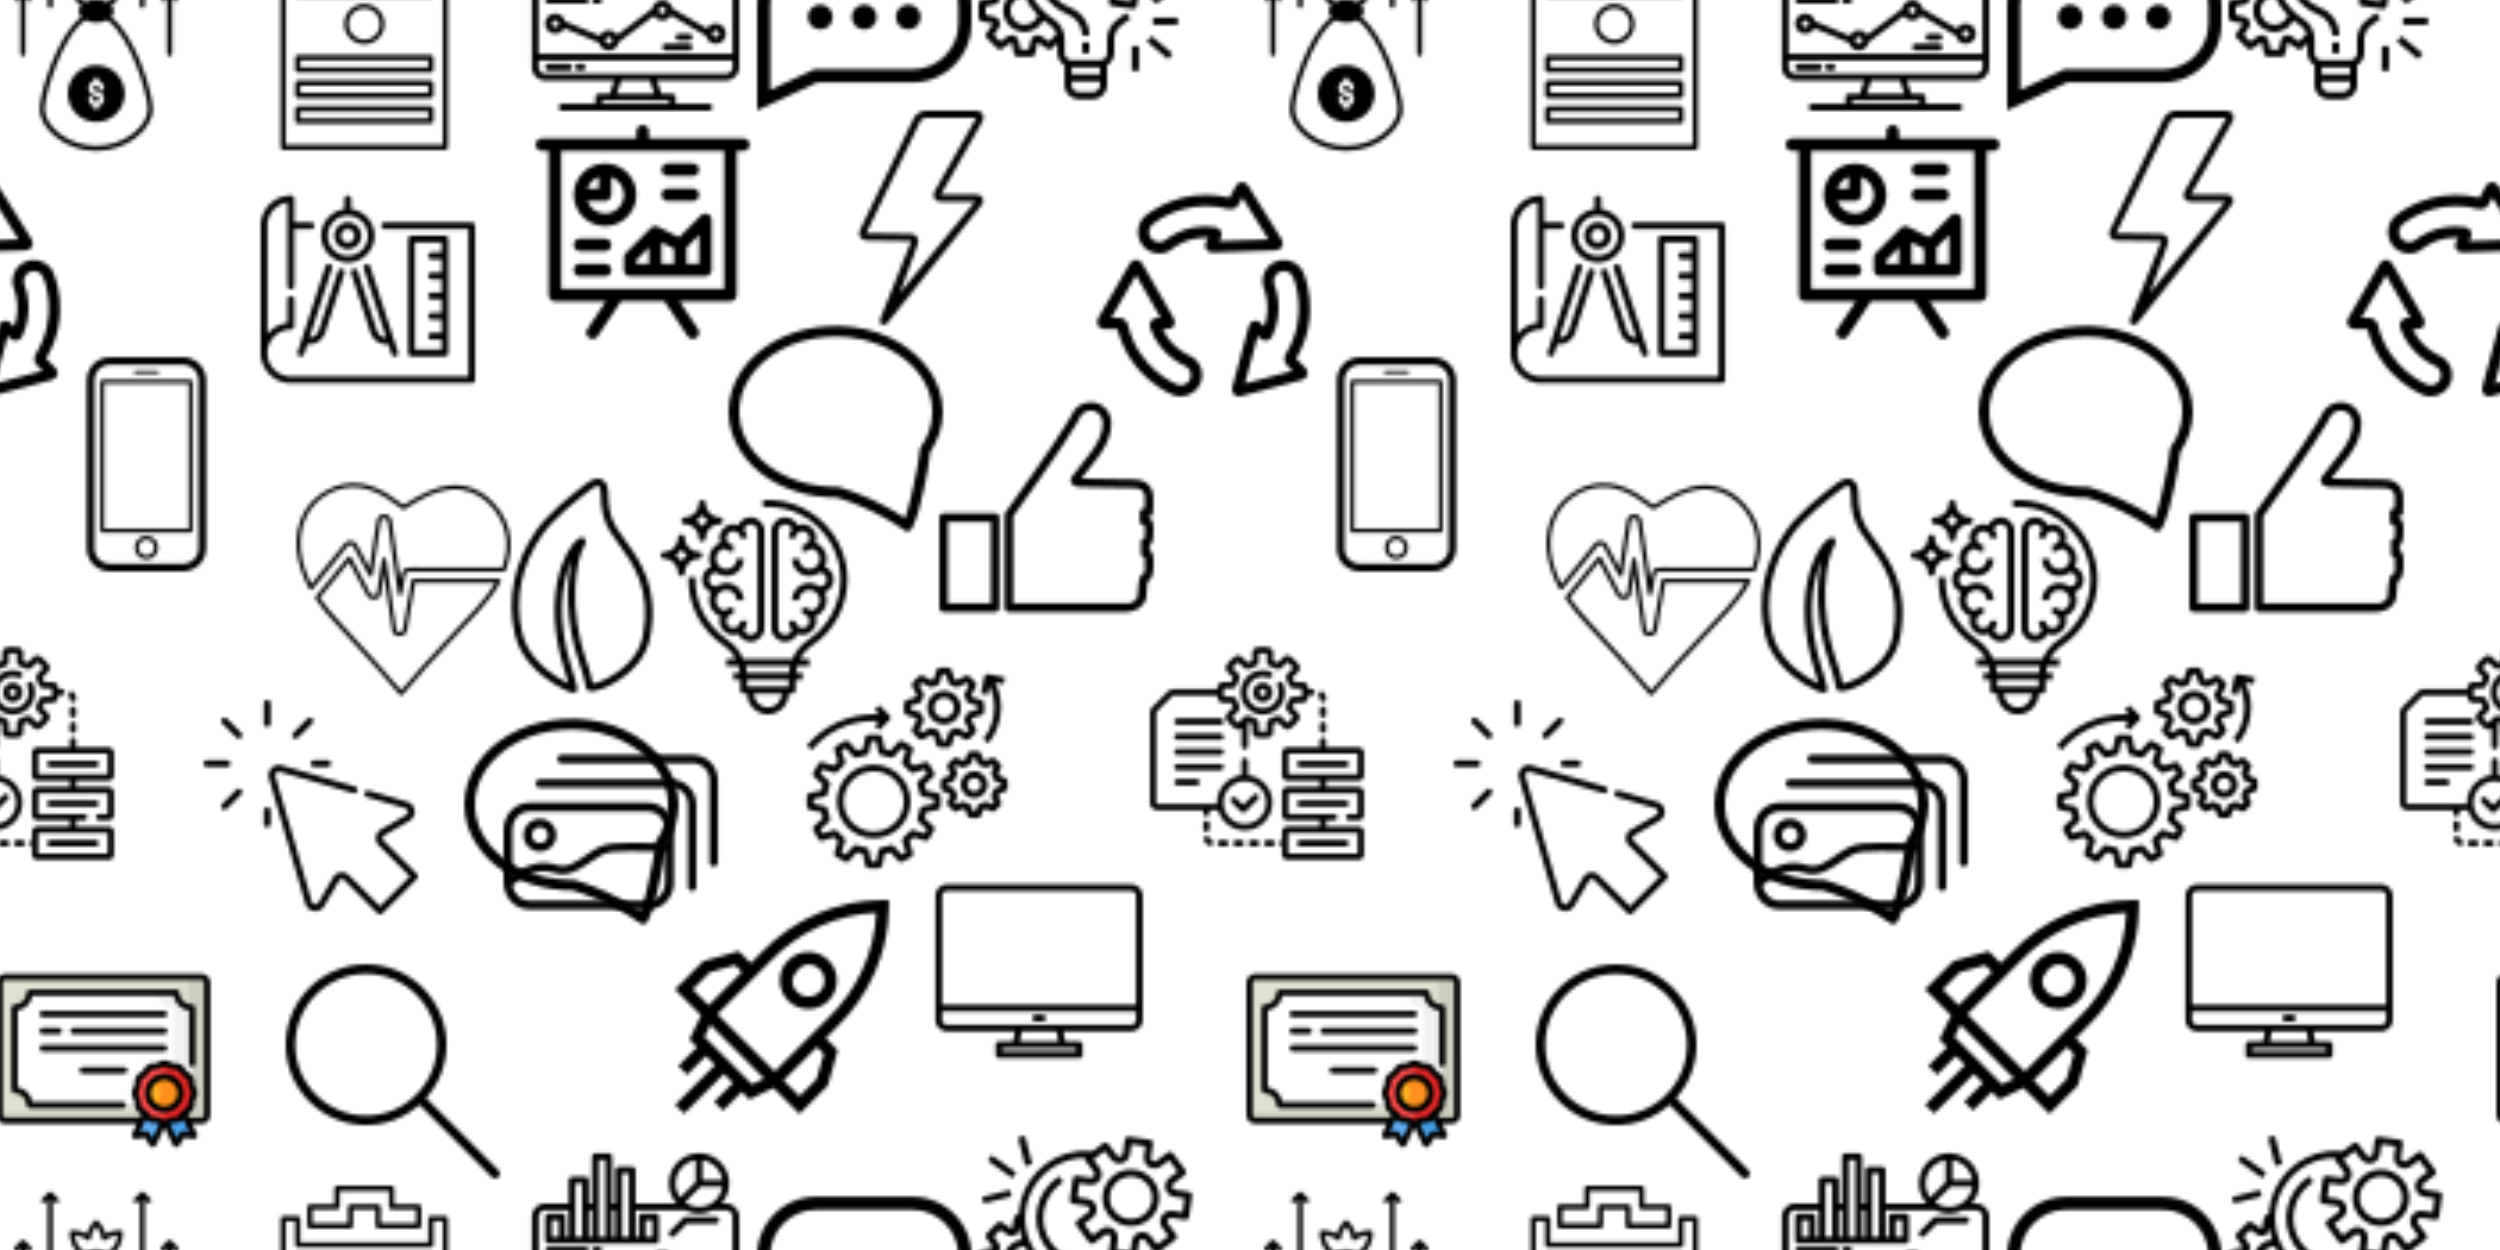 <svg xmlns="http://www.w3.org/2000/svg" xmlns:xlink="http://www.w3.org/1999/xlink" xmlns:fi="http://pattern.flaticon.com/" x="0" y="0" width="150" height="75" viewBox="0 0 700 350"><rect x="0px" y="0px" width="100%" height="100%" opacity="1" fill="#ffffff"/><defs><g transform="matrix(0.938 0 0 0.938 57 196)" id="L1_0"><path d="m63.707 51.952-9.978-9.977a1 1 0 0 1 .207-1.573l7.548-4.37a3.089 3.089 0 0 0 -.687-5.64l-11.519-3.344a1 1 0 0 0 -.556 1.921l11.517 3.344a1.089 1.089 0 0 1 .243 1.989l-7.548 4.37a3 3 0 0 0 -.619 4.717l9.271 9.27-8.927 8.927-9.27-9.27a3 3 0 0 0 -4.717.618l-4.372 7.548a1.09 1.09 0 0 1 -1.99-.242l-10.87-37.449a1.09 1.09 0 0 1 1.351-1.35l21.931 6.367a1 1 0 0 0 .556-1.921l-21.929-6.367a3.089 3.089 0 0 0 -3.828 3.828l10.872 37.452a3.088 3.088 0 0 0 5.639.687l4.37-7.548a1 1 0 0 1 1.573-.206l9.977 9.977a1 1 0 0 0 1.414 0l10.341-10.344a1 1 0 0 0 0-1.414z"/><path d="m19 8a1 1 0 0 0 1-1v-6a1 1 0 0 0 -2 0v6a1 1 0 0 0 1 1z"/><path d="m19 32a1 1 0 0 0 -1 1v4a1 1 0 0 0 2 0v-4a1 1 0 0 0 -1-1z"/><path d="m32 19a1 1 0 0 0 1 1h4a1 1 0 0 0 0-2h-4a1 1 0 0 0 -1 1z"/><path d="m8 19a1 1 0 0 0 -1-1h-6a1 1 0 0 0 0 2h6a1 1 0 0 0 1-1z"/><path d="m27.485 11.515a1 1 0 0 0 .707-.293l4.243-4.243a1 1 0 1 0 -1.414-1.414l-4.243 4.243a1 1 0 0 0 .707 1.707z"/><path d="m9.808 26.778-4.243 4.243a1 1 0 1 0 1.414 1.414l4.243-4.243a1 1 0 1 0 -1.414-1.414z"/><path d="m6.979 5.565a1 1 0 0 0 -1.414 1.414l4.243 4.243a1 1 0 1 0 1.414-1.414z"/></g><g transform="matrix(0.117 0 0 0.117 261 242)" id="L1_1"><path d="M476,48H36A28.031,28.031,0,0,0,8,76V372a28.031,28.031,0,0,0,28,28H198.24l-4.8,24H160a8,8,0,0,0-8,8v24a8,8,0,0,0,8,8H352a8,8,0,0,0,8-8V432a8,8,0,0,0-8-8H318.56l-4.8-24H476a28.031,28.031,0,0,0,28-28V76A28.031,28.031,0,0,0,476,48ZM344,440v8H168v-8ZM209.76,424l4.8-24h82.88l4.8,24ZM488,372a12.01,12.01,0,0,1-12,12H36a12.01,12.01,0,0,1-12-12V352H488Zm0-36H24V76A12.01,12.01,0,0,1,36,64H476a12.01,12.01,0,0,1,12,12Z"/><path d="M264,360H248a8,8,0,0,0,0,16h16a8,8,0,0,0,0-16Z"/></g><g transform="matrix(0.117 0 0 0.117 148 322)" id="L1_2"><path d="M472,128H461.61a72,72,0,1,0-107.22,0H256V48a8,8,0,0,0-8-8H216a8,8,0,0,0-8,8v80h-8V16a8,8,0,0,0-8-8H160a8,8,0,0,0-8,8V128h-8V72a8,8,0,0,0-8-8H104a8,8,0,0,0-8,8v56H40A32.036,32.036,0,0,0,8,160V400a32.036,32.036,0,0,0,32,32H204.9l-10.67,32H168a8,8,0,0,0-8,8v16H80a8,8,0,0,0,0,16H432a8,8,0,0,0,0-16H352V472a8,8,0,0,0-8-8H317.77L307.1,432H472a32.036,32.036,0,0,0,32-32V160A32.036,32.036,0,0,0,472,128ZM416,24.58A56.11,56.11,0,0,1,463.42,72H416ZM411.31,88h52.11a55.962,55.962,0,0,1-88.94,36.83ZM352,80a56.086,56.086,0,0,1,48-55.42V76.69l-36.83,36.83A55.708,55.708,0,0,1,352,80ZM224,56h16V208H224Zm-24,88h8v64h-8ZM168,24h16V208H168ZM144,144h8v64h-8ZM112,80h16V208H112ZM336,480v8H176v-8ZM211.1,464l10.67-32h68.46l10.67,32ZM488,400a16.021,16.021,0,0,1-16,16H40a16.021,16.021,0,0,1-16-16V384H488Zm0-32H24V160a16.021,16.021,0,0,1,16-16H96v64H88V160a8,8,0,0,0-8-8H48a8,8,0,0,0-8,8v56a8,8,0,0,0,8,8H304a8,8,0,0,0,8-8V160a8,8,0,0,0-8-8H272a8,8,0,0,0-8,8v48h-8V144H375.08a71.733,71.733,0,0,0,65.84,0H472a16.021,16.021,0,0,1,16,16ZM72,168v40H56V168Zm208,40V168h16v40Z"/><path d="M96,392H48a8,8,0,0,0,0,16H96a8,8,0,0,0,0-16Z"/><path d="M128,392h-8a8,8,0,0,0,0,16h8a8,8,0,0,0,0-16Z"/><path d="M344,208a7.974,7.974,0,0,0,5.657-2.343L379.313,176H448a8,8,0,0,0,0-16H376a8,8,0,0,0-5.657,2.343l-32,32A8,8,0,0,0,344,208Z"/><path d="M448,296a24,24,0,0,0-20.75,11.97L343.5,259.11a24,24,0,0,0-47.11.6l-84.28,63.21a23.979,23.979,0,0,0-41.48,2.18l-83.3-34.71a24.01,24.01,0,1,0-1.96,16.51l83.3,34.71a23.995,23.995,0,0,0,46.94-1.32l84.28-63.21a23.973,23.973,0,0,0,40.86-1.05l83.75,48.86A24,24,0,1,0,448,296Zm-376,.04a8.02,8.02,0,1,1,0-.04ZM192,344a8.011,8.011,0,0,1-8-8v-.04a8,8,0,1,1,8,8.04Zm128-72a8,8,0,1,1,8-8A8.011,8.011,0,0,1,320,272Zm128,56a8,8,0,1,1,8-8A8.011,8.011,0,0,1,448,328Z"/><path d="M384,344H328a8,8,0,0,0,0,16h56a8,8,0,0,0,0-16Z"/><path d="M384,320H360a8,8,0,0,0,0,16h24a8,8,0,0,0,0-16Z"/><path d="M48,248h88a8,8,0,0,0,0-16H48a8,8,0,0,0,0,16Z"/><path d="M160,248h8a8,8,0,0,0,0-16h-8a8,8,0,0,0,0,16Z"/></g><g transform="matrix(0.117 0 0 0.117 -1 267)" id="L1_3"><path d="M491.165,400.08H20.835c-7.362,0-13.329-5.968-13.329-13.329V69.28  c0-7.362,5.968-13.329,13.329-13.329h470.33c7.362,0,13.329,5.968,13.329,13.329v317.47  C504.494,394.112,498.526,400.08,491.165,400.08z" fill="#e0e0d1"/><path d="M491.165,55.951h-31.318v311.785c0,7.362-5.968,13.33-13.329,13.33H7.506v5.685  c0,7.362,5.968,13.33,13.329,13.33h470.33c7.362,0,13.329-5.968,13.329-13.33V69.28C504.494,61.919,498.526,55.951,491.165,55.951z" fill="#cecec0"/><path d="M466.723,326.73c0.006,0,0.012,0,0.018,0c0.974,0.001,1.77-0.773,1.77-1.746V131.048  c0-0.974-0.796-1.747-1.77-1.746c-0.006,0-0.012,0-0.018,0c-19.268,0-34.988-15.186-35.846-34.242  c-0.042-0.923-0.817-1.642-1.741-1.642H81.076c-0.924,0-1.699,0.719-1.741,1.642c-0.833,18.512-15.693,33.371-34.205,34.205  c-0.923,0.042-1.642,0.817-1.642,1.741v194.021c0,0.924,0.719,1.699,1.642,1.741c18.512,0.833,33.371,15.693,34.205,34.205  c0.042,0.923,0.817,1.642,1.741,1.642h348.06c0.924,0,1.699-0.719,1.741-1.642C431.735,341.915,447.456,326.73,466.723,326.73z" fill="#ffffff"/><path d="M466.741,129.301c-0.006,0-0.012,0-0.018,0c-19.267,0-34.988-15.186-35.846-34.242  c-0.042-0.923-0.817-1.642-1.741-1.642h-45.034c0.924,0,1.699,0.719,1.741,1.642c0.858,19.056,16.578,34.242,35.846,34.242  c0.006,0,0.012,0,0.018,0c0.974,0,1.769,0.773,1.769,1.746v193.936c0,0.974-0.796,1.747-1.769,1.746c-0.006,0-0.012,0-0.018,0  c-19.267,0-34.988,15.186-35.846,34.242c-0.042,0.923-0.817,1.642-1.741,1.642h45.034c0.924,0,1.699-0.719,1.741-1.642  c0.858-19.056,16.578-34.242,35.846-34.242c0.006,0,0.012,0,0.018,0c0.974,0,1.769-0.773,1.769-1.746V131.048  C468.511,130.074,467.715,129.301,466.741,129.301z" fill="#f2f2f2"/><path d="M372.948,455.371l-13.713-22.511c-0.298-0.489-0.862-0.75-1.428-0.659l-24.808,3.989  c-1.122,0.18-1.986-0.973-1.496-1.999l37.044-77.625l43.959,20.978l-37.08,77.701C374.943,456.256,373.531,456.328,372.948,455.371z  " fill="#61aff6"/><path d="M431.701,455.371l13.713-22.511c0.298-0.489,0.862-0.75,1.428-0.659l24.808,3.989  c1.122,0.18,1.986-0.973,1.496-1.999l-37.044-77.625l-43.959,20.978l37.08,77.701C429.707,456.256,431.118,456.328,431.701,455.371z  " fill="#49a0e8"/><path d="M413.466,266.459L413.466,266.459c3.761,2.674,8.359,3.906,12.953,3.471l0,0  c8.148-0.771,15.891,3.699,19.297,11.141l0,0c1.921,4.196,5.286,7.562,9.482,9.482l0,0c7.442,3.406,11.912,11.149,11.141,19.297l0,0  c-0.435,4.594,0.797,9.192,3.471,12.953l0,0c4.742,6.671,4.742,15.612,0,22.283l0,0c-2.674,3.761-3.906,8.359-3.471,12.953l0,0  c0.771,8.148-3.699,15.891-11.141,19.297l0,0c-4.196,1.921-7.562,5.286-9.482,9.482l0,0c-3.406,7.442-11.149,11.912-19.297,11.141  l0,0c-4.594-0.435-9.192,0.797-12.953,3.471l0,0c-6.671,4.742-15.612,4.742-22.283,0l0,0c-3.761-2.674-8.359-3.906-12.953-3.471l0,0  c-8.148,0.771-15.891-3.699-19.297-11.141l0,0c-1.921-4.196-5.286-7.562-9.482-9.482l0,0c-7.442-3.406-11.912-11.149-11.141-19.297  l0,0c0.435-4.594-0.797-9.192-3.471-12.953l0,0c-4.742-6.671-4.742-15.612,0-22.283l0,0c2.674-3.761,3.906-8.359,3.471-12.953l0,0  c-0.771-8.148,3.699-15.891,11.141-19.297l0,0c4.196-1.921,7.562-5.286,9.482-9.482l0,0c3.406-7.442,11.149-11.912,19.297-11.141  l0,0c4.594,0.435,9.192-0.797,12.953-3.471l0,0C397.854,261.717,406.795,261.717,413.466,266.459z" fill="#ff4c4c"/><path d="M469.811,322.803c-2.674-3.761-3.906-8.359-3.471-12.953c0.771-8.148-3.699-15.891-11.141-19.297   c-4.196-1.921-7.562-5.286-9.482-9.482l0,0c-3.406-7.442-11.15-11.912-19.297-11.141c-4.594,0.435-9.192-0.797-12.953-3.471   c-6.671-4.742-15.612-4.742-22.283,0l0,0c-2.7,1.919-5.834,3.081-9.085,3.432c7.883-0.452,15.277,3.957,18.584,11.18l0,0   c1.92,4.196,5.286,7.562,9.482,9.482c7.442,3.406,11.912,11.149,11.141,19.297c-0.435,4.594,0.797,9.192,3.471,12.953   c4.742,6.671,4.742,15.612,0,22.283c-2.674,3.761-3.906,8.359-3.471,12.953c0.771,8.148-3.699,15.891-11.141,19.297   c-4.196,1.921-7.562,5.286-9.482,9.482l0,0c-3.306,7.224-10.701,11.633-18.584,11.181c3.251,0.35,6.385,1.512,9.085,3.432l0,0   c6.671,4.742,15.612,4.742,22.283,0l0,0c3.761-2.674,8.359-3.906,12.953-3.471c8.148,0.771,15.891-3.699,19.297-11.141l0,0   c1.92-4.196,5.286-7.562,9.482-9.482c7.442-3.406,11.912-11.149,11.141-19.297c-0.435-4.594,0.797-9.192,3.471-12.953   C474.553,338.415,474.553,329.474,469.811,322.803z" fill="#ea2828"/><circle cx="401" cy="333" r="39" fill="#ffb125"/><path d="M401.777,294.817c-9.265,0-17.772,3.227-24.475,8.61c8.931,7.171,14.653,18.174,14.653,30.518  c0,12.345-5.722,23.347-14.653,30.519c6.703,5.382,15.21,8.61,24.475,8.61c21.61,0,39.128-17.518,39.128-39.128  C440.905,312.335,423.386,294.817,401.777,294.817z" fill="#ff901d"/><path d="M401.777,137.141H110.223c-4.146,0-7.506,3.36-7.506,7.506s3.36,7.506,7.506,7.506h291.554c4.146,0,7.506-3.36,7.506-7.506  S405.923,137.141,401.777,137.141z"/><path d="M401.777,218.869H110.223c-4.146,0-7.506,3.36-7.506,7.506c0,4.145,3.36,7.506,7.506,7.506h291.554  c4.146,0,7.506-3.36,7.506-7.506S405.923,218.869,401.777,218.869z"/><path d="M306.193,271.909H205.807c-4.146,0-7.506,3.36-7.506,7.506c0,4.145,3.36,7.506,7.506,7.506h100.386  c4.146,0,7.506-3.36,7.506-7.506S310.339,271.909,306.193,271.909z"/><path d="M401.777,177.838H184.303c-4.146,0-7.506,3.36-7.506,7.506c0,4.145,3.36,7.506,7.506,7.506h217.474  c4.146,0,7.506-3.36,7.506-7.506S405.923,177.838,401.777,177.838z"/><path d="M110.223,192.849h39.158c4.146,0,7.506-3.36,7.506-7.506c0-4.145-3.36-7.506-7.506-7.506h-39.158  c-4.146,0-7.506,3.36-7.506,7.506C102.717,189.489,106.077,192.849,110.223,192.849z"/><path d="M466.729,121.796c-0.002,0-0.003,0-0.005,0c-15.213,0-27.664-11.892-28.349-27.078c-0.225-4.938-4.283-8.805-9.238-8.805  H81.077c-4.956,0-9.015,3.868-9.239,8.81c-0.653,14.511-12.532,26.391-27.044,27.044c-4.94,0.222-8.809,4.281-8.809,9.239v194.021  c0,4.958,3.869,9.016,8.809,9.238c14.512,0.654,26.391,12.533,27.044,27.049c0.225,4.938,4.284,8.805,9.239,8.805h221.577  c4.146,0,7.506-3.36,7.506-7.506c0-4.145-3.36-7.506-7.506-7.506H86.239c-3.103-18.079-17.164-32.14-35.243-35.244V136.167  c18.079-3.103,32.14-17.167,35.243-35.243h337.739c3.23,18.65,18.245,33.046,37.026,35.51v127.469c0,4.145,3.36,7.506,7.506,7.506  c4.146,0,7.506-3.36,7.506-7.506V131.048c0-2.499-0.982-4.841-2.765-6.593C471.505,122.74,469.194,121.796,466.729,121.796z"/><path d="M491.165,48.445H20.835C9.347,48.445,0,57.792,0,69.28v317.47c0,11.489,9.347,20.835,20.835,20.835h315.048l-11.154,23.373  c-1.433,3.001-1.084,6.52,0.908,9.182c1.993,2.663,5.272,3.986,8.553,3.461l20.766-3.338l11.583,19.013  c1.624,2.668,4.51,4.278,7.611,4.278c0.151,0,0.303-0.004,0.455-0.012c3.272-0.166,6.181-2.106,7.594-5.064l20.126-42.173  l20.124,42.17c1.41,2.958,4.319,4.9,7.592,5.068c0.153,0.008,0.307,0.012,0.459,0.012c3.101,0,5.987-1.61,7.611-4.277l11.583-19.013  l20.766,3.339c3.291,0.526,6.564-0.801,8.555-3.465c1.992-2.664,2.338-6.182,0.905-9.178l-11.154-23.373h22.399  c11.488,0,20.835-9.346,20.835-20.835V69.28C512,57.792,502.653,48.445,491.165,48.445z M373.501,441.85l-7.857-12.895  c-1.892-3.106-5.434-4.74-9.028-4.163l-13.334,2.144l14.046-29.432c5.536,5.649,13.423,8.701,21.61,7.93  c2.799-0.268,5.605,0.486,7.898,2.115c0.756,0.538,1.541,1.015,2.336,1.465L373.501,441.85z M404.115,397.342  c-0.023,0.003-0.046,0.005-0.07,0.009c-1.138,0.168-2.295,0.168-3.433,0.001c-0.029-0.004-0.058-0.007-0.086-0.011  c-1.763-0.273-3.477-0.948-4.995-2.027c-4.54-3.228-9.961-4.944-15.491-4.944c-0.838,0-1.678,0.04-2.518,0.119  c-4.969,0.469-9.69-2.26-11.764-6.792c-0.921-2.012-2.096-3.874-3.46-5.577c-0.06-0.085-0.126-0.165-0.189-0.247  c-0.076-0.092-0.147-0.187-0.223-0.278c-0.087-0.102-0.178-0.199-0.271-0.296c-2.482-2.856-5.549-5.188-9.042-6.786  c-4.533-2.074-7.262-6.802-6.792-11.765c0.604-6.386-1.109-12.782-4.825-18.009c-2.889-4.063-2.889-9.522-0.001-13.585  c3.717-5.227,5.43-11.623,4.826-18.009c-0.47-4.963,2.26-9.691,6.792-11.765c5.833-2.669,10.515-7.351,13.184-13.184  c2.075-4.533,6.813-7.263,11.765-6.792c6.393,0.603,12.783-1.11,18.01-4.826c4.064-2.888,9.523-2.888,13.585,0  c5.228,3.716,11.619,5.425,18.01,4.826c4.967-0.472,9.692,2.26,11.766,6.792c2.669,5.833,7.351,10.515,13.183,13.183  c4.533,2.075,7.263,6.803,6.793,11.765c-0.604,6.387,1.109,12.783,4.825,18.009c2.889,4.063,2.889,9.522,0,13.585  c-3.716,5.228-5.429,11.624-4.825,18.009c0.47,4.963-2.26,9.691-6.794,11.766c-3.485,1.595-6.545,3.921-9.024,6.768  c-0.102,0.106-0.202,0.213-0.296,0.324c-0.065,0.078-0.126,0.159-0.191,0.238c-0.075,0.096-0.151,0.19-0.221,0.289  c-1.36,1.7-2.532,3.558-3.45,5.565c-2.075,4.532-6.803,7.263-11.766,6.792c-6.38-0.601-12.78,1.109-18.01,4.825  C407.597,396.394,405.881,397.07,404.115,397.342z M448.033,424.791c-3.595-0.575-7.135,1.058-9.028,4.165l-7.856,12.895  l-15.671-32.837c0.795-0.45,1.579-0.927,2.336-1.465c2.294-1.63,5.102-2.386,7.898-2.116c8.19,0.772,16.075-2.28,21.611-7.929  l14.045,29.431L448.033,424.791z M496.989,386.751c0,3.211-2.612,5.824-5.824,5.824h-29.563l-3.87-8.11  c0.195-0.103,0.389-0.211,0.591-0.303c10.336-4.731,16.561-15.513,15.49-26.829c-0.265-2.8,0.486-5.605,2.116-7.898  c6.586-9.265,6.586-21.715-0.001-30.98c-1.629-2.292-2.38-5.096-2.115-7.897c1.071-11.316-5.154-22.098-15.491-26.829  c-2.557-1.171-4.61-3.224-5.781-5.781c-4.73-10.337-15.517-16.56-26.83-15.49c-2.802,0.267-5.605-0.486-7.897-2.116  c-9.265-6.586-21.716-6.587-30.98,0c-2.293,1.63-5.104,2.383-7.897,2.115c-11.33-1.066-22.1,5.154-26.829,15.49  c-1.171,2.558-3.224,4.61-5.782,5.781c-10.336,4.731-16.561,15.512-15.49,26.829c0.265,2.801-0.486,5.605-2.116,7.898  c-6.586,9.265-6.586,21.715,0,30.979c1.63,2.292,2.381,5.097,2.116,7.898c-1.071,11.317,5.154,22.099,15.49,26.829  c0.202,0.092,0.395,0.2,0.59,0.303l-3.87,8.111H20.835c-3.211,0-5.824-2.612-5.824-5.824V69.28c0-3.211,2.612-5.824,5.824-5.824  h470.33c3.211,0,5.824,2.613,5.824,5.824L496.989,386.751L496.989,386.751z"/><path d="M448.41,333.945c0-25.714-20.919-46.633-46.633-46.633s-46.634,20.92-46.634,46.633c0,25.714,20.92,46.634,46.634,46.634  S448.41,359.658,448.41,333.945z M401.777,365.567c-17.437,0-31.623-14.186-31.623-31.623c0-17.436,14.186-31.622,31.623-31.622  c17.436,0,31.622,14.186,31.622,31.622C433.399,351.381,419.213,365.567,401.777,365.567z"/></g><g transform="matrix(0.124 0 0 0.124 274 318)" id="L1_4"><path d="M475.266,126.603c-0.001,0-0.001,0-0.002,0l-0.016-0.016l-31.12-4.44c-4.374-0.623-7.415-4.674-6.792-9.048    c0.299-2.102,1.422-3.998,3.12-5.272l25.152-18.864c3.535-2.651,4.251-7.665,1.6-11.2l-28.8-38.4    c-2.651-3.535-7.665-4.251-11.2-1.6l-25.144,18.864c-3.52,2.671-8.538,1.983-11.209-1.537c-1.297-1.709-1.853-3.868-1.543-5.991    l4.448-31.12c0.627-4.374-2.41-8.427-6.783-9.055c-0.003,0-0.006-0.001-0.009-0.001L339.48,2.139    c-4.373-0.628-8.428,2.408-9.056,6.782c0,0.001,0,0.001,0,0.002l-4.448,31.12c-0.623,4.374-4.674,7.415-9.048,6.792    c-2.102-0.299-3.998-1.422-5.272-3.12L292.8,18.563c-2.651-3.535-7.665-4.251-11.2-1.6l-24.04,18.04    c-10.876-1.156-21.844-1.156-32.72,0C153.614,43.144,97.759,99.946,90.816,171.299c-0.216,2.264-0.296,4.512-0.408,6.76h-2.4    c-3.796,0.007-7.065,2.681-7.824,6.4l-5.528,26.288l-22.144-15.272c-3.178-2.193-7.47-1.802-10.2,0.928l-24,24    c-2.726,2.729-3.116,7.015-0.928,10.192l15.2,22.104l-26.296,5.528c-3.678,0.806-6.296,4.067-6.288,7.832v32    c-0.002,3.784,2.649,7.052,6.352,7.832l26.296,5.528l-15.2,22.104c-2.188,3.177-1.798,7.463,0.928,10.192l24,24    c2.73,2.73,7.022,3.121,10.2,0.928l22.104-15.24l5.528,26.296c0.759,3.719,4.028,6.393,7.824,6.4h32    c3.784,0.002,7.052-2.649,7.832-6.352l5.528-26.296l22.104,15.2c3.177,2.188,7.463,1.798,10.192-0.928l12.424-12.464v22.8    c0.036,11.381,6.133,21.88,16,27.552v44.448c0,17.673,14.327,32,32,32h32c17.673,0,32-14.327,32-32v-44.448    c9.867-5.672,15.964-16.171,16-27.552v-31.664c0.217-13.323,7.187-25.623,18.504-32.656c6.639-4.307,12.935-9.122,18.832-14.4    l-10.672-11.92c-5.275,4.728-10.911,9.037-16.856,12.888c-15.885,9.97-25.609,27.334-25.808,46.088v31.664c0,8.837-7.163,16-16,16    h-64c-8.837,0-16-7.163-16-16v-32.328c-0.185-18.399-9.756-35.428-25.376-45.152c-63.407-39.842-82.511-123.541-42.669-186.948    c24.72-39.341,67.862-63.286,114.325-63.452c-0.119,0.285-0.224,0.576-0.312,0.872c-0.297,2.1,0.253,4.233,1.528,5.928    l18.856,25.144c1.988,2.573,2.179,6.107,0.48,8.88c-1.636,2.79-4.799,4.312-8,3.848l-31.12-4.448    c-4.374-0.627-8.427,2.41-9.055,6.783c0,0.003-0.001,0.006-0.001,0.009l-6.792,47.512c-0.627,4.373,2.41,8.427,6.783,9.055    c0.003,0,0.006,0.001,0.009,0.001l31.12,4.448c4.374,0.623,7.415,4.674,6.792,9.048c-0.299,2.102-1.422,3.998-3.12,5.272    l-25.144,18.856c-3.535,2.651-4.251,7.665-1.6,11.2l28.8,38.4c2.651,3.535,7.665,4.251,11.2,1.6l25.152-18.856    c3.538-2.646,8.552-1.923,11.198,1.616c1.266,1.693,1.811,3.819,1.514,5.912l-4.44,31.12c-0.628,4.373,2.408,8.428,6.782,9.056    c0.001,0,0.001,0,0.002,0l47.52,6.792c0.374,0.048,0.751,0.072,1.128,0.072c3.983,0.005,7.362-2.921,7.928-6.864l4.44-31.12    c0.623-4.374,4.674-7.415,9.048-6.792c2.102,0.299,3.998,1.422,5.272,3.12l18.864,25.144c2.651,3.535,7.665,4.251,11.2,1.6    l38.4-28.8c3.535-2.651,4.251-7.665,1.6-11.2l-18.856-25.144c-1.979-2.577-2.17-6.105-0.48-8.88c1.601-2.827,4.793-4.359,8-3.84    l31.12,4.44c4.373,0.628,8.428-2.409,9.056-6.782c0-0.001,0-0.001,0-0.002l6.784-47.52    C482.676,131.285,479.64,127.231,475.266,126.603z M210.112,410.059h64v16h-64V410.059z M210.112,442.059h64v8    c0,8.837-7.163,16-16,16h-32c-8.837,0-16-7.163-16-16V442.059z M146.424,304.099c4.368,3.572,8.932,6.898,13.672,9.96    c7.559,4.777,13.249,12.004,16.12,20.472l-17.16,17.128l-16.616-11.456c-7.276-5.014-17.239-3.18-22.254,4.096    c-1.202,1.745-2.046,3.711-2.482,5.784l-4.192,19.976H94.496l-4.192-19.944c-1.82-8.647-10.305-14.182-18.952-12.362    c-2.073,0.436-4.039,1.28-5.784,2.482l-16.624,11.424l-14.576-14.544l11.448-16.608c5.019-7.273,3.191-17.237-4.082-22.256    c-1.746-1.205-3.714-2.051-5.79-2.488L16,291.563v-19.008l19.944-4.2c8.644-1.833,14.166-10.326,12.333-18.971    c-0.435-2.051-1.268-3.996-2.453-5.725l-11.456-16.656l14.576-14.544l16.632,11.456c7.279,5.009,17.242,3.169,22.251-4.11    c1.2-1.743,2.042-3.707,2.477-5.778l1.4-6.656c1.282,9.218,3.405,18.298,6.344,27.128c-26.323,3.138-45.118,27.022-41.98,53.345    c3.138,26.323,27.022,45.118,53.345,41.98C125.259,327.934,139.13,318.293,146.424,304.099z M134,292.827    c-5.974,16.605-24.277,25.223-40.882,19.25c-16.605-5.974-25.223-24.277-19.25-40.882c4.57-12.703,16.631-21.164,30.131-21.136    c0.104,0,0.2,0,0.304,0C111.66,265.922,121.707,280.391,134,292.827z M460.512,172.971l-23.2-3.312    c-13.122-1.874-25.278,7.245-27.152,20.366c-0.9,6.301,0.74,12.702,4.56,17.794l14.056,18.744l-25.6,19.2l-14.064-18.736    c-7.952-10.605-22.995-12.756-33.599-4.804c-5.092,3.818-8.459,9.503-9.361,15.804l-3.24,23.232l-31.672-4.528l3.312-23.2    c1.879-13.121-7.235-25.281-20.356-27.159c-6.305-0.903-12.709,0.737-17.804,4.559l-18.744,14.056l-19.2-25.6l18.736-14.064    c10.605-7.952,12.756-22.995,4.804-33.599c-3.818-5.092-9.503-8.459-15.804-9.361l-23.2-3.312l4.528-31.672l23.2,3.312    c13.121,1.879,25.281-7.235,27.159-20.356c0.903-6.305-0.737-12.709-4.559-17.804l-14.104-18.76l25.6-19.2l14.064,18.744    c7.952,10.605,22.995,12.756,33.599,4.804c5.092-3.818,8.459-9.503,9.361-15.804l3.312-23.2l31.672,4.52l-3.312,23.2    c-1.874,13.122,7.244,25.278,20.366,27.152c6.301,0.9,12.702-0.74,17.794-4.56l18.744-14.056l19.2,25.6l-18.744,14.064    c-10.605,7.952-12.756,22.995-4.804,33.599c3.818,5.092,9.503,8.459,15.804,9.361l23.2,3.312L460.512,172.971z"/><path d="M344,76.171c-35.346,0-64,28.654-64,64c0,35.346,28.654,64,64,64c35.346,0,64-28.654,64-64    C407.96,104.841,379.33,76.21,344,76.171z M344,188.171c-26.51,0-48-21.49-48-48s21.49-48,48-48c26.51,0,48,21.49,48,48    C391.969,166.668,370.497,188.14,344,188.171z"/><rect x="234px" y="354px" width="16px" height="24px"/><path d="M207.12,275.491c-49.385-19.292-73.78-74.966-54.487-124.351c7.476-19.136,20.893-35.369,38.279-46.313l-8.552-13.536    c-52.336,32.971-68.035,102.126-35.064,154.462c12.769,20.269,31.701,35.91,54.016,44.626c19.752,7.568,32.795,26.528,32.8,47.68    h16C250.137,310.307,233.035,285.418,207.12,275.491z"/><rect x="394px" y="298px" width="56px" height="16px"/><rect x="402px" y="334px" width="16px" height="62px" transform="matrix(0.64 -0.768 0.768 0.64 -133.644 446.824)"/><rect x="346px" y="362px" width="16px" height="56px"/><rect x="9px" y="130px" width="65px" height="15px" transform="matrix(0.97 -0.242 0.242 0.97 -32.225 14.335)"/><rect x="46px" y="35px" width="15px" height="68px" transform="matrix(0.581 -0.814 0.814 0.581 -34.356 73.369)"/><rect x="97px" y="1px" width="16px" height="66px" transform="matrix(0.969 -0.248 0.248 0.969 -5.133 27.297)"/></g><g transform="matrix(0.117 0 0 0.117 189 252)" id="L1_5"><path d="m496.899.063c-107.348.099-212.523 45.282-288.585 123.979l-27.046 27.046-28.754-28.754-84.879 23.958-67.635 67.634 59.212 59.214-.001.001 3.062 3.061-27.853 57.46 18.359 18.359-44.905 44.906 21.213 21.213 44.905-44.905 21.717 21.719-95.096 95.094 21.213 21.213 95.096-95.095 21.717 21.717-44.907 44.907 21.213 21.213 44.907-44.907 18.359 18.36 57.462-27.853 62.274 62.274 67.629-67.626 24.041-84.809-28.831-28.829 27.045-27.045c37.509-36.154 68.597-80.734 89.905-128.928 40.467-91.521 33.292-165 34.191-174.591zm-413.585 172.975 60.422-17.054 16.317 16.316-79.629 79.628-37.999-38.002zm101.018 268.113-113.607-113.609 14.002-28.884 128.492 128.491zm171.619-72.946-17.108 60.354-40.896 40.894-38-37.999 79.625-79.625zm10.966-86.145-27.343 27.343-.003-.003-100.835 100.836-137.097-137.095c10.108-10.107 91.088-91.086 100.842-100.84 3.156-3.156-10.724 10.725 27.322-27.325 66.815-69.171 157.838-110.413 251.764-114.566-4.149 93.993-45.421 184.971-114.65 251.65z"/><path d="m367.495 241.092c26.69-26.69 26.711-70.097.048-96.76-12.895-12.895-30.061-19.997-48.336-19.997-37.725 0-68.393 30.4-68.384 68.355.005 18.283 7.111 35.455 20.01 48.354 26.409 26.407 69.855 26.856 96.662.048zm-48.288-86.757c10.262 0 19.895 3.981 27.123 11.21 14.966 14.967 14.944 39.341-.048 54.334-7.181 7.18-16.792 11.134-27.064 11.134-21.466 0-38.389-17.211-38.395-38.332-.003-10.26 17.372-38.346 38.384-38.346z"/></g><g transform="matrix(0.117 0 0 0.117 -28 181)" id="L1_6"><path d="m406.42 124.58v1.509c0 4.142 3.357 7.5 7.5 7.5s7.5-3.358 7.5-7.5v-1.509c0-5.293-1.875-10.436-5.28-14.482-2.667-3.168-7.398-3.577-10.567-.91s-3.576 7.398-.909 10.568c.8.953 1.756 2.563 1.756 4.824z"/><path d="m413.92 180.589c-4.143 0-7.5 3.358-7.5 7.5v12c0 4.142 3.357 7.5 7.5 7.5s7.5-3.358 7.5-7.5v-12c0-4.142-3.357-7.5-7.5-7.5z"/><path d="m421.42 151.089c0-4.142-3.357-7.5-7.5-7.5s-7.5 3.358-7.5 7.5v12c0 4.142 3.357 7.5 7.5 7.5s7.5-3.358 7.5-7.5z"/><path d="m292 463.395h-12c-4.143 0-7.5 3.358-7.5 7.5s3.357 7.5 7.5 7.5h12c4.143 0 7.5-3.358 7.5-7.5s-3.357-7.5-7.5-7.5z"/><path d="m255 463.395h-12c-4.142 0-7.5 3.358-7.5 7.5s3.358 7.5 7.5 7.5h12c4.143 0 7.5-3.358 7.5-7.5s-3.357-7.5-7.5-7.5z"/><path d="m218 463.395h-12c-4.142 0-7.5 3.358-7.5 7.5s3.358 7.5 7.5 7.5h12c4.142 0 7.5-3.358 7.5-7.5s-3.358-7.5-7.5-7.5z"/><path d="m181 463.395h-12c-4.142 0-7.5 3.358-7.5 7.5s3.358 7.5 7.5 7.5h12c4.142 0 7.5-3.358 7.5-7.5s-3.358-7.5-7.5-7.5z"/><path d="m147.104 462.801c-1.856-.791-3.338-2.323-4.064-4.204-1.495-3.864-5.838-5.783-9.7-4.291-3.863 1.494-5.785 5.836-4.291 9.7 2.178 5.634 6.615 10.224 12.173 12.593.959.409 1.957.603 2.938.603 2.915 0 5.688-1.71 6.903-4.561 1.624-3.811-.148-8.216-3.959-9.84z"/><path d="m135.04 443.927c4.142 0 7.5-3.358 7.5-7.5v-12c0-4.142-3.358-7.5-7.5-7.5s-7.5 3.358-7.5 7.5v12c0 4.143 3.358 7.5 7.5 7.5z"/><path d="m169.217 172.244h-104.018c-4.142 0-7.5 3.358-7.5 7.5s3.358 7.5 7.5 7.5h104.018c4.142 0 7.5-3.358 7.5-7.5s-3.358-7.5-7.5-7.5z"/><path d="m169.217 208.582h-104.018c-4.142 0-7.5 3.358-7.5 7.5s3.358 7.5 7.5 7.5h104.018c4.142 0 7.5-3.358 7.5-7.5s-3.358-7.5-7.5-7.5z"/><path d="m169.217 244.756h-104.018c-4.142 0-7.5 3.358-7.5 7.5s3.358 7.5 7.5 7.5h104.018c4.142 0 7.5-3.358 7.5-7.5s-3.358-7.5-7.5-7.5z"/><path d="m176.717 288.756c0-4.142-3.358-7.5-7.5-7.5h-104.018c-4.142 0-7.5 3.358-7.5 7.5s3.358 7.5 7.5 7.5h104.018c4.142 0 7.5-3.358 7.5-7.5z"/><path d="m65.199 317.593c-4.142 0-7.5 3.358-7.5 7.5s3.358 7.5 7.5 7.5h46.629c4.142 0 7.5-3.358 7.5-7.5s-3.358-7.5-7.5-7.5z"/><path d="m217.689 395.744c1.464 1.464 3.384 2.197 5.303 2.197s3.839-.732 5.303-2.197l30.275-30.275c2.929-2.929 2.929-7.678 0-10.606-2.93-2.929-7.678-2.929-10.606 0l-24.972 24.972-17.51-17.51c-2.929-2.929-7.678-2.929-10.606 0-2.929 2.929-2.929 7.678 0 10.606z"/><path d="m337.006 195.944c6.97-5.456 13.271-11.757 18.729-18.73 4.109-5.251 3.638-12.781-1.096-17.515l-13.671-13.67c1.792-3.548 3.323-7.246 4.564-11.026h19.342c6.696 0 12.354-4.99 13.159-11.608.254-2.091.445-4.201.578-6.314h8.389c4.143 0 7.5-3.358 7.5-7.5s-3.357-7.5-7.5-7.5h-8.473c-.128-1.733-.284-3.462-.492-5.178-.806-6.618-6.463-11.608-13.159-11.608h-19.342c-1.24-3.778-2.771-7.476-4.564-11.026l13.671-13.671c4.734-4.735 5.205-12.265 1.096-17.515-5.457-6.971-11.759-13.272-18.729-18.729-5.251-4.111-12.781-3.642-17.515 1.095l-13.672 13.67c-3.546-1.792-7.244-3.323-11.025-4.564v-19.342c0-6.696-4.99-12.354-11.607-13.159-8.747-1.066-17.744-1.066-26.493 0-6.618.806-11.608 6.462-11.608 13.159v19.341c-3.78 1.241-7.479 2.772-11.026 4.565l-13.67-13.67c-4.735-4.736-12.266-5.207-17.515-1.097-6.972 5.457-13.273 11.758-18.729 18.729-4.111 5.251-3.64 12.781 1.095 17.516l13.67 13.67c-1.792 3.547-3.324 7.247-4.565 11.026h-19.341c-6.696 0-12.353 4.99-13.159 11.607-.209 1.716-.366 3.445-.493 5.179h-105.178c-4.674 0-9.069 1.82-12.375 5.126l-38.677 38.679c-3.305 3.305-5.125 7.699-5.125 12.374v216.137c0 9.649 7.851 17.5 17.5 17.5h110.04v7.533c0 4.142 3.358 7.5 7.5 7.5s7.5-3.358 7.5-7.5v-7.533h20.477c7.884 27.766 33.449 48.17 63.707 48.17 36.52 0 66.23-29.711 66.23-66.23 0-33.916-25.631-61.943-58.538-65.769v-34.066c0-4.142-3.358-7.5-7.5-7.5s-7.5 3.358-7.5 7.5v34.017c-33.093 3.65-58.923 31.769-58.923 65.818 0 1.026.031 2.045.078 3.061h-143.071c-1.378 0-2.5-1.122-2.5-2.5v-216.138c0-.658.267-1.302.732-1.768l38.677-38.677c.473-.472 1.1-.732 1.768-.732h105.089c.134 2.114.325 4.224.579 6.314.806 6.618 6.462 11.608 13.159 11.608h19.341c1.241 3.78 2.772 7.479 4.565 11.026l-13.67 13.67c-4.735 4.734-5.207 12.265-1.096 17.516 5.458 6.972 11.759 13.273 18.729 18.729 4.904 3.838 11.797 3.678 16.542-.218v43.273c0 4.142 3.358 7.5 7.5 7.5s7.5-3.358 7.5-7.5v-57.649c3.44 1.717 7.016 3.193 10.669 4.392v19.341c0 6.696 4.99 12.354 11.608 13.16 4.375.532 8.833.802 13.246.802 4.414 0 8.871-.27 13.246-.803 6.618-.805 11.608-6.463 11.608-13.159v-19.341c3.78-1.241 7.479-2.772 11.026-4.564l13.67 13.67c4.738 4.734 12.266 5.205 17.518 1.096zm-110.282 126.659c28.249 0 51.23 22.982 51.23 51.23s-22.982 51.23-51.23 51.23-51.23-22.982-51.23-51.23 22.981-51.23 51.23-51.23zm73.214-155.269c-3.438 1.805-7.063 3.306-10.776 4.46-5.604 1.743-9.368 6.832-9.368 12.664v19.072c-6.531.683-13.175.683-19.708 0v-19.072c0-5.832-3.765-10.921-9.37-12.665-3.712-1.154-7.338-2.654-10.775-4.46-5.196-2.729-11.458-1.793-15.582 2.33l-13.48 13.48c-5.114-4.144-9.791-8.821-13.936-13.936l13.479-13.48c4.124-4.124 5.06-10.385 2.331-15.581-1.805-3.437-3.306-7.062-4.461-10.776-1.743-5.604-6.833-9.369-12.664-9.369h-19.072c-.341-3.265-.514-6.573-.514-9.854s.173-6.588.514-9.854h19.072c5.832 0 10.921-3.765 12.664-9.369 1.155-3.713 2.656-7.339 4.46-10.775 2.73-5.197 1.793-11.458-2.33-15.582l-13.479-13.48c4.144-5.114 8.821-9.792 13.936-13.936l13.48 13.479c4.123 4.123 10.384 5.06 15.582 2.331 3.437-1.805 7.063-3.306 10.775-4.461 5.604-1.742 9.37-6.832 9.37-12.664v-19.071c6.529-.683 13.177-.683 19.708 0v19.072c0 5.833 3.766 10.922 9.368 12.664 3.714 1.155 7.34 2.656 10.776 4.461 5.197 2.729 11.46 1.792 15.581-2.331l13.481-13.478c5.114 4.144 9.792 8.821 13.936 13.936l-13.479 13.48c-.001 0-.001 0-.001 0-4.124 4.124-5.06 10.386-2.33 15.581 1.807 3.44 3.308 7.066 4.461 10.775 1.741 5.605 6.831 9.371 12.664 9.371h19.072c.342 3.268.515 6.576.515 9.854s-.173 6.586-.515 9.854h-19.073c-5.834 0-10.923 3.766-12.663 9.369-1.155 3.712-2.656 7.338-4.46 10.775-2.731 5.196-1.795 11.458 2.328 15.583l13.48 13.48c-4.145 5.115-8.822 9.792-13.936 13.936l-13.479-13.48c-4.123-4.126-10.384-5.062-15.582-2.333z"/><path d="m308.465 84.882c-3.786 1.68-5.493 6.111-3.813 9.897 2.158 4.863 3.252 10.034 3.252 15.369 0 20.933-17.03 37.963-37.964 37.963-20.933 0-37.963-17.03-37.963-37.963s17.03-37.963 37.963-37.963c4.632 0 9.171.833 13.491 2.476 3.87 1.469 8.203-.472 9.676-4.344s-.472-8.204-4.344-9.676c-6.029-2.293-12.362-3.456-18.823-3.456-29.204 0-52.963 23.759-52.963 52.963s23.759 52.963 52.963 52.963 52.964-23.759 52.964-52.963c0-7.444-1.528-14.662-4.541-21.453-1.68-3.786-6.113-5.492-9.898-3.813z"/><path d="m269.939 86.864c-12.839 0-23.284 10.445-23.284 23.284s10.445 23.284 23.284 23.284 23.284-10.445 23.284-23.284-10.445-23.284-23.284-23.284zm0 31.568c-4.568 0-8.284-3.716-8.284-8.284s3.716-8.284 8.284-8.284 8.284 3.716 8.284 8.284-3.715 8.284-8.284 8.284z"/><path d="m499.5 321.266c6.893 0 12.5-5.607 12.5-12.5v-54.7c0-6.893-5.607-12.5-12.5-12.5h-79.573c.934-1.25 1.493-2.797 1.493-4.477v-12c0-4.142-3.357-7.5-7.5-7.5s-7.5 3.358-7.5 7.5v12c0 1.68.559 3.227 1.493 4.477h-79.573c-6.893 0-12.5 5.607-12.5 12.5v54.7c0 6.893 5.607 12.5 12.5 12.5h78.08v15.039h-78.08c-6.893 0-12.5 5.607-12.5 12.5v54.7c0 6.893 5.607 12.5 12.5 12.5h78.08v15.04h-78.08c-6.893 0-12.5 5.607-12.5 12.5v19.949c-3.59.559-6.34 3.655-6.34 7.401s2.75 6.842 6.34 7.401v19.949c0 6.893 5.607 12.5 12.5 12.5h171.16c6.893 0 12.5-5.607 12.5-12.5v-54.7c0-6.893-5.607-12.5-12.5-12.5h-78.08v-15.04h19.58c4.143 0 7.5-3.358 7.5-7.5s-3.357-7.5-7.5-7.5h-110.16v-49.7h166.16v49.7h-21c-4.143 0-7.5 3.358-7.5 7.5s3.357 7.5 7.5 7.5h23.5c6.893 0 12.5-5.607 12.5-12.5v-54.7c0-6.893-5.607-12.5-12.5-12.5h-78.08v-15.039zm-2.5 124.779v49.7h-166.16v-49.7zm-166.16-139.779v-49.7h166.16v49.7z"/><path d="m468.915 273.916h-109.99c-4.143 0-7.5 3.358-7.5 7.5s3.357 7.5 7.5 7.5h109.99c4.143 0 7.5-3.358 7.5-7.5s-3.357-7.5-7.5-7.5z"/><path d="m476.415 376.156c0-4.142-3.357-7.5-7.5-7.5h-109.99c-4.143 0-7.5 3.358-7.5 7.5s3.357 7.5 7.5 7.5h109.99c4.143 0 7.5-3.358 7.5-7.5z"/><path d="m358.925 478.395h109.99c4.143 0 7.5-3.358 7.5-7.5s-3.357-7.5-7.5-7.5h-109.99c-4.143 0-7.5 3.358-7.5 7.5s3.357 7.5 7.5 7.5z"/></g><g transform="matrix(0.938 0 0 0.938 224 185)" id="L1_7"><path d="m2.08 43.608c.035.44.354.805.786.898l3.485.752c.123.594.279 1.18.468 1.752l-2.638 2.39c-.327.296-.421.772-.231 1.171.482 1.014 1.019 1.951 1.596 2.785.25.362.708.518 1.129.383l3.387-1.091c.405.454.836.885 1.29 1.29l-1.091 3.387c-.135.419.02.878.383 1.129.834.577 1.771 1.114 2.785 1.596.4.19.875.095 1.171-.231l2.39-2.638c.573.188 1.159.345 1.753.468l.752 3.485c.093.431.458.75.897.786.532.042 1.065.08 1.608.08s1.076-.038 1.608-.08c.44-.035.805-.354.898-.786l.752-3.485c.594-.123 1.181-.279 1.753-.468l2.39 2.638c.297.327.773.422 1.171.231 1.014-.482 1.951-1.02 2.785-1.596.363-.251.518-.71.383-1.129l-1.091-3.387c.454-.405.885-.836 1.29-1.289l3.387 1.091c.419.136.878-.02 1.129-.383.577-.834 1.114-1.771 1.596-2.785.19-.399.096-.875-.231-1.171l-2.638-2.39c.188-.573.345-1.159.468-1.753l3.485-.752c.431-.093.75-.458.786-.897.041-.533.079-1.066.079-1.609s-.038-1.076-.08-1.608c-.035-.44-.354-.805-.786-.898l-3.485-.752c-.123-.594-.279-1.181-.468-1.753l2.638-2.39c.327-.296.421-.772.231-1.171-.482-1.014-1.02-1.951-1.596-2.785-.251-.363-.71-.519-1.129-.383l-3.387 1.091c-.405-.454-.836-.885-1.29-1.29l1.091-3.387c.135-.419-.02-.878-.383-1.129-.834-.577-1.771-1.114-2.785-1.596-.4-.191-.875-.096-1.171.231l-2.39 2.638c-.573-.188-1.159-.345-1.753-.468l-.752-3.485c-.093-.431-.458-.75-.897-.786-1.065-.086-2.152-.084-3.217 0-.44.035-.805.354-.898.786l-.752 3.485c-.594.123-1.18.279-1.752.468l-2.39-2.638c-.296-.327-.771-.421-1.171-.231-1.014.482-1.951 1.019-2.785 1.596-.363.251-.518.71-.383 1.129l1.091 3.387c-.454.405-.885.836-1.29 1.29l-3.386-1.091c-.42-.136-.879.02-1.129.383-.577.834-1.114 1.771-1.596 2.785-.19.399-.096.875.231 1.171l2.638 2.39c-.188.573-.345 1.159-.468 1.753l-3.485.752c-.431.093-.75.458-.786.897-.042.533-.08 1.066-.08 1.609s.038 1.076.08 1.608zm1.941-2.317 3.402-.735c.402-.087.71-.411.776-.817.15-.922.392-1.827.719-2.691.146-.384.041-.819-.264-1.095l-2.569-2.328c.224-.429.458-.84.7-1.229l3.296 1.062c.39.125.82 0 1.081-.318.59-.722 1.256-1.387 1.978-1.978.318-.26.445-.689.318-1.081l-1.062-3.296c.389-.243.799-.477 1.229-.7l2.328 2.57c.277.305.713.41 1.096.264.862-.327 1.767-.569 2.69-.719.406-.066.73-.374.817-.776l.734-3.402c.471-.025.95-.026 1.419 0l.735 3.402c.087.402.411.71.817.776.922.15 1.827.392 2.691.719.382.146.818.042 1.095-.264l2.328-2.569c.429.224.84.458 1.229.7l-1.062 3.296c-.126.392 0 .82.318 1.081.722.59 1.387 1.256 1.978 1.978.261.319.69.446 1.081.318l3.296-1.062c.243.389.477.799.7 1.228l-2.57 2.328c-.305.276-.41.711-.264 1.096.327.862.569 1.767.719 2.69.066.406.374.73.776.817l3.402.734c.013.235.022.472.022.71s-.008.475-.021.709l-3.402.735c-.402.087-.71.411-.776.817-.15.922-.392 1.827-.719 2.691-.146.384-.041.819.264 1.095l2.569 2.328c-.224.429-.458.84-.7 1.229l-3.296-1.062c-.393-.128-.82-.001-1.081.318-.589.72-1.255 1.386-1.978 1.978-.318.26-.444.689-.318 1.08l1.062 3.296c-.389.243-.799.477-1.228.7l-2.328-2.57c-.276-.305-.711-.408-1.096-.264-.862.327-1.767.569-2.69.719-.406.066-.73.374-.817.776l-.734 3.402c-.471.025-.95.026-1.419 0l-.735-3.402c-.087-.402-.411-.71-.817-.776-.922-.15-1.827-.392-2.691-.719-.383-.146-.819-.042-1.095.264l-2.328 2.569c-.429-.224-.84-.458-1.229-.7l1.062-3.296c.126-.392 0-.82-.318-1.081-.722-.59-1.387-1.256-1.978-1.978-.261-.319-.691-.445-1.081-.318l-3.296 1.062c-.243-.389-.477-.799-.7-1.229l2.57-2.328c.305-.276.41-.711.264-1.096-.327-.862-.569-1.767-.719-2.69-.066-.406-.374-.73-.776-.817l-3.404-.732c-.012-.235-.021-.472-.021-.71s.008-.475.021-.709z"/><path d="m54.219 16.235c.376-.118.648-.447.693-.839.06-.505.088-.962.088-1.396s-.028-.891-.087-1.396c-.045-.392-.317-.721-.693-.839l-2.773-.871c-.083-.227-.175-.45-.276-.668l1.344-2.575c.182-.349.142-.773-.102-1.083-.579-.732-1.245-1.398-1.979-1.979-.31-.245-.734-.284-1.083-.103l-2.577 1.344c-.218-.1-.441-.192-.668-.275l-.871-2.773c-.118-.376-.447-.648-.839-.693-1.012-.118-1.781-.118-2.793 0-.392.045-.721.317-.839.693l-.871 2.773c-.227.083-.45.175-.668.276l-2.575-1.344c-.349-.181-.772-.142-1.083.102-.732.579-1.398 1.245-1.979 1.979-.245.31-.285.733-.103 1.083l1.343 2.575c-.1.218-.192.441-.275.668l-2.773.871c-.376.118-.648.447-.693.839-.059.505-.087.962-.087 1.396s.028.891.087 1.396c.045.392.317.721.693.839l2.773.871c.083.227.175.45.276.668l-1.344 2.575c-.182.349-.142.773.102 1.083.579.732 1.245 1.398 1.979 1.979.309.245.734.284 1.083.103l2.575-1.343c.218.1.441.192.668.275l.871 2.773c.118.376.447.648.839.693.507.06.964.088 1.398.088s.891-.028 1.396-.087c.392-.045.721-.317.839-.693l.871-2.773c.227-.083.45-.175.668-.276l2.575 1.344c.349.182.773.143 1.083-.102.732-.579 1.398-1.245 1.979-1.979.245-.31.285-.733.103-1.083l-1.344-2.575c.101-.218.193-.441.276-.668zm-3.86-.884c-.316.1-.562.349-.658.667-.136.452-.316.887-.534 1.294-.157.292-.16.643-.006.936l1.269 2.432c-.237.263-.488.514-.75.75l-2.432-1.269c-.294-.154-.645-.15-.936.006-.407.218-.842.398-1.294.534-.317.095-.567.342-.667.658l-.824 2.624c-.365.022-.688.022-1.054 0l-.824-2.624c-.1-.316-.349-.562-.667-.658-.453-.136-.888-.316-1.293-.534-.292-.157-.643-.16-.937-.006l-2.432 1.269c-.263-.237-.514-.488-.75-.75l1.269-2.432c.153-.293.151-.645-.006-.936-.218-.407-.398-.842-.534-1.294-.095-.317-.342-.567-.658-.667l-2.624-.824c-.012-.183-.017-.358-.017-.527s.005-.344.017-.527l2.624-.824c.316-.1.562-.349.658-.667.136-.453.316-.888.534-1.293.157-.292.16-.643.006-.937l-1.269-2.432c.237-.263.488-.514.75-.75l2.432 1.269c.293.153.645.15.936-.006.407-.218.842-.398 1.294-.534.317-.095.567-.342.667-.658l.824-2.624c.365-.022.688-.022 1.054 0l.824 2.624c.1.316.349.562.667.658.453.136.888.316 1.293.534.292.157.643.16.937.006l2.432-1.269c.263.237.514.488.75.75l-1.269 2.432c-.153.293-.151.645.006.936.218.407.398.842.534 1.294.095.317.342.567.658.667l2.624.824c.012.183.017.358.017.527s-.005.344-.017.527z"/><path d="m61.262 34.964-1.718-.61c-.098-.279-.21-.552-.337-.817l.781-1.645c.163-.342.118-.746-.116-1.044-.5-.639-1.078-1.218-1.719-1.72-.299-.234-.705-.278-1.045-.116l-1.646.781c-.264-.126-.537-.239-.816-.336l-.611-1.718c-.127-.357-.446-.612-.822-.658-.891-.107-1.536-.107-2.427 0-.376.045-.695.3-.822.658l-.61 1.718c-.279.098-.552.21-.817.337l-1.645-.781c-.34-.162-.745-.117-1.044.116-.639.5-1.218 1.078-1.72 1.719-.233.298-.278.703-.116 1.045l.781 1.646c-.126.264-.239.537-.336.816l-1.718.611c-.357.127-.612.446-.658.822-.055.443-.081.84-.081 1.212s.026.768.08 1.213c.045.376.3.695.658.822l1.718.61c.098.279.21.552.337.817l-.781 1.645c-.163.342-.118.746.116 1.044.5.639 1.078 1.218 1.719 1.72.298.233.704.278 1.045.116l1.646-.781c.264.126.537.239.816.336l.611 1.718c.127.357.446.612.822.658.445.056.841.082 1.213.082s.768-.026 1.213-.08c.376-.045.695-.3.822-.658l.61-1.718c.279-.098.552-.21.817-.337l1.645.781c.341.163.747.119 1.044-.116.639-.5 1.218-1.078 1.72-1.719.233-.298.278-.703.116-1.045l-.781-1.646c.126-.264.239-.537.336-.816l1.718-.611c.357-.127.612-.446.658-.822.056-.445.082-.841.082-1.213s-.026-.768-.08-1.213c-.045-.377-.3-.695-.658-.823zm-1.272 2.401-1.585.563c-.307.109-.542.361-.629.675-.131.475-.318.928-.555 1.347-.16.283-.172.627-.033.921l.718 1.513c-.166.182-.34.356-.521.521l-1.513-.718c-.292-.139-.637-.127-.921.033-.42.238-.873.424-1.346.555-.314.087-.566.322-.676.629l-.563 1.585c-.242.013-.488.013-.73 0l-.563-1.585c-.109-.307-.361-.542-.675-.629-.475-.131-.928-.318-1.347-.555-.283-.159-.626-.171-.921-.033l-1.513.718c-.182-.166-.356-.34-.521-.521l.718-1.513c.14-.294.127-.638-.033-.921-.238-.42-.424-.873-.555-1.346-.087-.314-.322-.566-.629-.676l-1.585-.563c-.008-.121-.012-.242-.012-.365s.004-.245.01-.365l1.585-.564c.307-.109.542-.361.628-.675.132-.476.319-.928.556-1.347.16-.283.172-.627.033-.921l-.718-1.513c.166-.182.34-.356.521-.521l1.513.718c.294.14.638.128.921-.033.42-.238.873-.424 1.346-.555.314-.087.566-.322.676-.629l.563-1.585c.242-.013.488-.013.73 0l.563 1.585c.109.307.361.542.675.629.475.131.928.318 1.347.555.284.161.627.173.921.033l1.513-.718c.182.166.356.34.521.521l-.718 1.513c-.14.294-.127.638.033.921.238.42.424.873.555 1.346.087.314.322.566.629.676l1.585.563c.008.122.012.243.012.366s-.004.244-.01.365z"/><path d="m22 53c6.065 0 11-4.935 11-11s-4.935-11-11-11-11 4.935-11 11 4.935 11 11 11zm0-20c4.962 0 9 4.038 9 9s-4.038 9-9 9-9-4.038-9-9 4.038-9 9-9z"/><path d="m2.022 25.359 1.536 1.281c4.579-5.491 11.3-8.64 18.442-8.64.509 0 1.017.029 1.525.061l-1.232 1.232 1.414 1.414 3-3c.391-.391.391-1.023 0-1.414l-3-3-1.414 1.414 1.359 1.359c-.55-.035-1.101-.066-1.652-.066-7.736 0-15.018 3.411-19.978 9.359z"/><path d="m43 9c-2.757 0-5 2.243-5 5s2.243 5 5 5 5-2.243 5-5-2.243-5-5-5zm0 8c-1.654 0-3-1.346-3-3s1.346-3 3-3 3 1.346 3 3-1.346 3-3 3z"/><path d="m52 33c-2.206 0-4 1.794-4 4s1.794 4 4 4 4-1.794 4-4-1.794-4-4-4zm0 6c-1.103 0-2-.897-2-2s.897-2 2-2 2 .897 2 2-.897 2-2 2z"/><path d="m61.196 5.02-5-1c-.544-.11-1.069.243-1.177.784l-1 5 1.961.393.539-2.692c.969 2.016 1.481 4.238 1.481 6.495 0 3.448-1.138 6.69-3.29 9.375l1.561 1.251c2.405-3.001 3.729-6.774 3.729-10.626 0-2.619-.605-5.201-1.756-7.531l2.56.512z"/></g><g transform="matrix(0.121 0 0 0.121 185 140)" id="L1_8"><path d="m137.973 98.68c-15.129 5.715-25.969 20.227-25.969 37.328 0 6.586 1.754 12.715 4.586 18.203-12 4.613-20.586 16.184-20.586 29.797 0 13.617 8.586 25.184 20.586 29.801-2.832 5.488-4.586 11.617-4.586 18.199 0 17.105 10.84 31.617 25.969 37.328-1.199 3.352-1.969 6.914-1.969 10.672 0 17.648 14.352 32 32 32 3.984 0 7.762-.824 11.281-2.152 5.184 10.699 16.055 18.152 28.719 18.152 17.648 0 32-14.352 32-32v-224c0-17.645-14.352-32-32-32-12.664 0-23.535 7.457-28.719 18.152-3.52-1.328-7.297-2.152-11.281-2.152-17.648 0-32 14.355-32 32 0 3.762.77 7.32 1.969 10.672zm30.031-26.672c8.824 0 16 7.176 16 16h16c0-7.688-2.84-14.664-7.375-20.184 1.855-6.781 8.008-11.816 15.375-11.816 8.824 0 16 7.176 16 16v224c0 8.824-7.176 16-16 16-7.367 0-13.52-5.031-15.375-11.816 4.535-5.52 7.375-12.492 7.375-20.184h-16c0 8.824-7.176 16-16 16-8.824 0-16-7.176-16-16 0-8.824 7.176-16 16-16v-16c-7.793 0-14.848 2.914-20.398 7.555-11.137-2.074-19.602-11.824-19.602-23.555 0-13.23 10.77-24 24-24 13.234 0 24 10.77 24 24h16c0-22.055-17.941-40-40-40-9.039 0-17.297 3.129-24 8.211v-.211c-8.824 0-16-7.176-16-16 0-8.824 7.176-16 16-16v-.207c6.703 5.082 14.961 8.207 24 8.207 22.059 0 40-17.941 40-40h-16c0 13.234-10.766 24-24 24-13.23 0-24-10.766-24-24 0-11.727 8.465-21.477 19.602-23.551 5.551 4.641 12.605 7.551 20.398 7.551v-16c-8.824 0-16-7.176-16-16 0-8.824 7.176-16 16-16zm0 0"/><path d="m328.004 56.008c-3.984 0-7.758.824-11.277 2.152-5.188-10.695-16.059-18.152-28.723-18.152-17.648 0-32 14.355-32 32v224c0 17.648 14.352 32 32 32 12.664 0 23.535-7.453 28.723-18.152 3.52 1.328 7.293 2.152 11.277 2.152 17.648 0 32-14.352 32-32 0-3.758-.766-7.32-1.969-10.672 15.129-5.711 25.969-20.223 25.969-37.328 0-6.582-1.75-12.711-4.582-18.199 12-4.617 20.582-16.184 20.582-29.801 0-13.613-8.582-25.184-20.582-29.797 2.832-5.488 4.582-11.617 4.582-18.203 0-17.102-10.84-31.613-25.969-37.328 1.203-3.352 1.969-6.91 1.969-10.672 0-17.645-14.352-32-32-32zm40 80c0 13.234-10.766 24-24 24-13.23 0-24-10.766-24-24h-16c0 22.059 17.945 40 40 40 9.039 0 17.297-3.125 24-8.207v.207c8.824 0 16 7.176 16 16 0 8.824-7.176 16-16 16v.211c-6.703-5.082-14.961-8.211-24-8.211-22.055 0-40 17.945-40 40h16c0-13.23 10.77-24 24-24 13.234 0 24 10.77 24 24 0 11.73-8.465 21.48-19.598 23.555-5.555-4.641-12.609-7.555-20.402-7.555v16c8.824 0 16 7.176 16 16 0 8.824-7.176 16-16 16-8.824 0-16-7.176-16-16h-16c0 7.691 2.84 14.664 7.375 20.184-1.855 6.785-8.008 11.816-15.375 11.816-8.824 0-16-7.176-16-16v-224c0-8.824 7.176-16 16-16 7.367 0 13.52 5.035 15.375 11.816-4.535 5.52-7.375 12.496-7.375 20.184h16c0-8.824 7.176-16 16-16 8.824 0 16 7.176 16 16 0 8.824-7.176 16-16 16v16c7.793 0 14.848-2.91 20.402-7.551 11.133 2.074 19.598 11.824 19.598 23.551zm0 0"/><path d="m373.98 49.898c-37.383-35.137-86.344-52.754-137.727-49.52l.992 15.965c46.949-2.918 91.637 13.137 125.781 45.211 34.16 32.102 52.977 75.598 52.977 122.453 0 56.465-28.145 108.824-75.289 140.066-16.262 10.781-28.566 26.16-36.148 43.934h-113.457c-7.688-17.902-20.039-33.391-36.328-44.27-48.586-32.473-76.504-86.703-74.688-145.09l-15.992-.496c-1.992 63.938 28.59 123.336 81.793 158.883 11.75 7.855 21.133 18.551 27.672 30.973h-21.562v16h27.945c1.551 5.184 2.793 10.496 3.422 16h-15.367v16h16v24c0 4.426 3.586 8 8 8h8c0 26.473 21.527 48 48 48s48-21.527 48-48h8c4.418 0 8-3.574 8-8v-24h16v-16h-15.438c.566-5.496 1.695-10.824 3.215-16h28.223v-16h-21.91c6.445-12.285 15.773-22.848 27.465-30.59 51.621-34.234 82.445-91.578 82.445-153.41 0-50.574-21.152-99.461-58.023-134.109zm-125.977 430.109c-17.648 0-32-14.352-32-32h64c0 17.648-14.352 32-32 32zm48-48h-96v-16h96zm.57-32h-97.211c-.535-5.445-1.398-10.797-2.711-16h102.41c-1.273 5.195-2.012 10.57-2.488 16zm0 0"/><path d="m56.004 56.008c17.648 0 32 14.355 32 32 0 4.426 3.586 8 8 8 4.418 0 8-3.574 8-8 0-17.645 14.352-32 32-32 4.418 0 8-3.574 8-8 0-4.422-3.582-8-8-8-17.648 0-32-14.352-32-32 0-4.422-3.582-8-8-8-4.414 0-8 3.578-8 8 0 17.648-14.352 32-32 32-4.414 0-8 3.578-8 8 0 4.426 3.586 8 8 8zm40-21.496c3.555 5.344 8.152 9.945 13.496 13.496-5.344 3.555-9.941 8.152-13.496 13.496-3.551-5.344-8.152-9.941-13.496-13.496 5.344-3.551 9.945-8.152 13.496-13.496zm0 0"/><path d="m88.004 136.008c4.418 0 8-3.574 8-8 0-4.422-3.582-8-8-8-17.648 0-32-14.352-32-32 0-4.422-3.582-8-8-8-4.414 0-8 3.578-8 8 0 17.648-14.352 32-32 32-4.414 0-8 3.578-8 8 0 4.426 3.586 8 8 8 17.648 0 32 14.355 32 32 0 4.426 3.586 8 8 8 4.418 0 8-3.574 8-8 0-17.645 14.352-32 32-32zm-40 5.496c-3.551-5.344-8.152-9.941-13.496-13.496 5.344-3.551 9.938-8.152 13.496-13.496 3.555 5.344 8.152 9.938 13.496 13.496-5.344 3.555-9.941 8.152-13.496 13.496zm0 0"/></g><g transform="matrix(0.117 0 0 0.117 -3 -17)" id="L1_9"><path d="m291.757 186.089c3.863-4.178 6.149-9.066 6.149-14.426 0-5.203-2.208-9.933-5.833-14.032 19.313-11.746 27.748-34.134 27.512-54.078-.079-3.153-2.602-5.755-5.833-5.833-.789 0-18.92-.158-35.08 8.908-5.045-17.895-17.816-30.666-18.447-31.217-2.365-2.286-5.991-2.286-8.277-.079-.631.631-13.559 13.401-18.604 31.217-16.16-8.987-34.213-8.829-35.08-8.829-3.232.079-5.833 2.68-5.833 5.833-.237 19.945 8.04 42.332 27.433 54.078-3.548 4.099-5.755 8.908-5.755 14.032 0 5.36 2.286 10.248 6.07 14.426-58.572 43.751-99.485 182.888-99.485 220.255 0 46.195 59.124 99.958 135.275 99.958 76.23 0 135.353-53.763 135.353-99.958-.001-37.287-40.914-176.425-99.565-220.255zm-87.03-76.151c7.252.789 19.55 3.311 28.931 11.037 3.705 3.074 9.223.63 9.696-4.02 1.104-11.983 8.041-22.546 12.692-28.38 4.572 5.834 11.509 16.476 12.613 28.537.473 4.73 6.07 7.016 9.696 4.02 9.302-7.804 21.679-10.327 29.01-11.194-2.601 22.309-12.455 33.582-25.699 39.889-7.016-3.626-15.845-5.833-25.699-5.833-9.775 0-18.604 2.208-25.699 5.833-13.007-6.149-22.939-17.186-25.541-39.889zm51.241 384.54c-68.347 0-123.45-48.245-123.45-88.133 0-35.396 41.465-175.006 97.672-212.845 7.095 3.705 15.924 5.912 25.778 5.912 9.933 0 18.762-2.208 25.856-5.912 56.207 37.918 97.672 177.449 97.672 212.845 0 39.888-55.103 88.133-123.528 88.133z"/><path d="m255.968 301.104c-37.524 0-68.11 30.587-68.11 68.189s30.587 68.11 68.11 68.11c37.602 0 68.189-30.508 68.189-68.11s-30.587-68.189-68.189-68.189zm0 62.277h.079c4.966 0 9.696 1.892 13.165 5.439 3.547 3.469 5.439 8.198 5.439 13.086 0 8.277-5.36 15.135-12.771 17.658v2.444c0 3.311-2.602 5.912-5.912 5.912-3.232 0-5.912-2.601-5.912-5.912v-2.444c-7.331-2.523-12.692-9.381-12.692-17.658 0-3.232 2.601-5.912 5.912-5.912 3.232 0 5.912 2.68 5.912 5.912 0 3.784 3.074 6.858 6.779 6.858 3.784 0 6.858-3.075 6.858-6.858 0-3.705-3.075-6.7-6.858-6.7-4.966 0-9.618-1.971-13.165-5.439-3.548-3.547-5.439-8.277-5.439-13.244 0-8.199 5.36-15.057 12.692-17.501v-2.523c0-3.232 2.68-5.912 5.912-5.912 3.311 0 5.912 2.68 5.912 5.912v2.523c7.41 2.444 12.771 9.302 12.771 17.501 0 3.232-2.602 5.912-5.912 5.912-3.232 0-5.912-2.68-5.912-5.912 0-3.705-3.075-6.78-6.858-6.78-3.705 0-6.779 3.075-6.779 6.78-.001 3.783 3.073 6.858 6.779 6.858z"/><path d="m366.233 164.974c3.264 0 5.912-2.648 5.912-5.912v-133.182l5.404 5.404c2.31 2.31 6.051 2.31 8.36 0 2.31-2.31 2.31-6.051 0-8.36l-15.496-15.497c-2.267-2.267-6.039-2.321-8.36 0l-15.497 15.497c-2.31 2.31-2.31 6.051 0 8.36 2.31 2.31 6.051 2.31 8.36 0l5.404-5.404v133.182c.001 3.264 2.649 5.912 5.913 5.912z"/><path d="m451.154 146.352c2.31-2.31 2.31-6.051 0-8.36l-15.497-15.497c-2.294-2.294-6.062-2.298-8.36 0l-15.497 15.496c-2.31 2.31-2.31 6.051 0 8.36 2.31 2.31 6.051 2.31 8.36 0l5.404-5.404v133.174c0 3.264 2.648 5.912 5.912 5.912s5.912-2.648 5.912-5.912v-133.174l5.404 5.404c2.312 2.311 6.052 2.31 8.362.001z"/><path d="m145.775 164.974c3.264 0 5.912-2.648 5.912-5.912v-133.179l5.397 5.4c2.319 2.319 6.06 2.3 8.36 0 2.31-2.31 2.31-6.051 0-8.36l-15.489-15.496c-2.281-2.281-6.031-2.33-8.36 0l-15.497 15.497c-2.31 2.31-2.31 6.051 0 8.36 2.31 2.31 6.051 2.31 8.36 0l5.404-5.404v133.182c0 3.264 2.648 5.912 5.913 5.912z"/><path d="m80.523 280.034c3.264 0 5.912-2.648 5.912-5.912v-133.175l5.404 5.404c1.155 1.155 2.664 1.732 4.18 1.732 1.517 0 3.025-.577 4.18-1.732 2.31-2.31 2.31-6.051 0-8.36l-15.497-15.497c-2.267-2.267-6.039-2.321-8.36 0l-15.497 15.497c-2.31 2.31-2.31 6.051 0 8.36 2.31 2.31 6.051 2.31 8.36 0l5.404-5.404v133.174c.002 3.265 2.65 5.913 5.914 5.913z"/></g><g transform="matrix(0.938 0 0 0.938 73 51)" id="L1_10"><path d="m26 20a4 4 0 1 0 -4-4 4 4 0 0 0 4 4zm0-6a2 2 0 1 1 -2 2 2 2 0 0 1 2-2z"/><path d="m26 24a8 8 0 0 0 1-15.931v-3.069a1 1 0 0 0 -2 0v3.069a8 8 0 0 0 1 15.931zm0-14a6 6 0 1 1 -6 6 6.006 6.006 0 0 1 6-6z"/><path d="m63 12h-26a1 1 0 0 0 0 2h25v44h-53a7 7 0 0 1 0-14 1 1 0 0 0 1-1v-8a1 1 0 0 0 -2 0v7.059a8.992 8.992 0 0 0 -6 3.3v-32.359a7.011 7.011 0 0 1 6-6.929v24.929a1 1 0 0 0 2 0v-17h5a1 1 0 0 0 0-2h-5v-7a1 1 0 0 0 -1-1 9.01 9.01 0 0 0 -9 9v38a9.01 9.01 0 0 0 9 9h54a1 1 0 0 0 1-1v-46a1 1 0 0 0 -1-1z"/><path d="m20.626 24.45a1 1 0 0 0 -1.26.642l-7.081 21.8-1.236 3.8a1 1 0 1 0 1.9.618l.962-2.96a4.869 4.869 0 0 0 .565.045 5.008 5.008 0 0 0 4.75-3.457l5.786-17.81a1 1 0 0 0 -1.9-.618l-5.787 17.808a3.007 3.007 0 0 1 -2.776 2.074l6.72-20.682a1 1 0 0 0 -.643-1.26z"/><path d="m34.675 44.318-5.786-17.809a1 1 0 0 0 -1.9.618l5.786 17.81a5.008 5.008 0 0 0 4.75 3.457 4.869 4.869 0 0 0 .565-.045l.962 2.96a1 1 0 1 0 1.9-.618l-1.236-3.8-7.082-21.799a1 1 0 0 0 -1.9.618l6.72 20.682a3.007 3.007 0 0 1 -2.776-2.074z"/><path d="m55 52a1 1 0 0 0 1-1v-34a1 1 0 0 0 -1-1h-10a1 1 0 0 0 -1 1v34a1 1 0 0 0 1 1zm-9-34h8v3h-3a1 1 0 0 0 0 2h3v4h-3a1 1 0 0 0 0 2h3v4h-3a1 1 0 0 0 0 2h3v4h-3a1 1 0 0 0 0 2h3v4h-3a1 1 0 0 0 0 2h3v3h-8z"/></g><g transform="matrix(0.117 0 0 0.117 150 35)" id="L1_11"><path d="m497.001 32h-226v-17c0-8.284-6.716-15-15-15s-15 6.716-15 15v17h-226c-8.284 0-15 6.716-15 15s6.716 15 15 15h16v345c0 8.284 6.716 15 15 15h121.972l-44.453 66.679c-4.595 6.893-2.732 16.206 4.161 20.801 6.862 4.576 16.185 2.763 20.801-4.16l55.547-83.32h103.944l55.547 83.321c4.61 6.914 13.928 8.743 20.801 4.16 6.894-4.595 8.756-13.908 4.16-20.801l-44.453-66.68h121.972c8.284 0 15-6.716 15-15v-345h16c8.284 0 15-6.716 15-15s-6.715-15-14.999-15zm-46 360c-25.845 0-373.284 0-390 0v-330h390z"/><path d="m211.001 317v30c0 8.284 6.716 15 15 15h180c8.284 0 15-6.716 15-15v-120c0-6.067-3.654-11.536-9.26-13.858-5.602-2.321-12.057-1.039-16.347 3.251l-52.355 52.355-50.33-25.165c-5.643-2.822-12.695-1.812-17.314 2.81l-60 60c-2.814 2.814-4.394 6.629-4.394 10.607zm90-35.729 30 15v35.729h-30zm90 50.729h-30v-38.787l30-30zm-150-8.787 30-30v38.787h-30z"/><path d="m241.001 167c0-41.353-33.642-74.997-74.995-75-.002 0-.003 0-.005 0s-.003 0-.005 0c-41.353.003-74.995 33.646-74.995 75 0 41.355 33.645 75 75 75s75-33.645 75-75zm-90-42.42v27.42h-27.42c4.527-12.764 14.656-22.893 27.42-27.42zm15 87.42c-19.555 0-36.228-12.541-42.42-30h42.42c8.284 0 15-6.716 15-15v-42.42c17.459 6.192 30 22.865 30 42.42 0 24.813-20.187 45-45 45z"/><path d="m316.001 122h60c8.284 0 15-6.716 15-15s-6.716-15-15-15h-60c-8.284 0-15 6.716-15 15s6.716 15 15 15z"/><path d="m316.001 182h60c8.284 0 15-6.716 15-15s-6.716-15-15-15h-60c-8.284 0-15 6.716-15 15s6.716 15 15 15z"/><path d="m166.001 272h-60c-8.284 0-15 6.716-15 15s6.716 15 15 15h60c8.284 0 15-6.716 15-15s-6.716-15-15-15z"/><path d="m166.001 332h-60c-8.284 0-15 6.716-15 15s6.716 15 15 15h60c8.284 0 15-6.716 15-15s-6.716-15-15-15z"/></g><path d="M62.58,60.594L41.313,39.329c3.712-4.18,5.988-9.66,5.988-15.677   c0-13.042-10.609-23.651-23.65-23.651C10.609,0.001,0,10.61,0,23.652c0,13.041,10.609,23.65,23.651,23.65   c6.016,0,11.497-2.276,15.677-5.988l21.265,21.267c0.273,0.273,0.634,0.411,0.993,0.411c0.36,0,0.721-0.138,0.994-0.411   C63.13,62.03,63.13,61.143,62.58,60.594z M23.651,44.492c-11.492,0-20.841-9.348-20.841-20.84S12.159,2.811,23.651,2.811   c11.491,0,20.84,9.349,20.84,20.841c0,5.241-1.958,10.023-5.163,13.689c-0.619,0.706-1.281,1.368-1.987,1.987   C33.675,42.534,28.892,44.492,23.651,44.492z" transform="matrix(0.952 0 0 0.952 80 270)" fill="#010002" id="L1_12"/><g transform="matrix(1.158 0 0 1.158 72 -18)" id="L1_13"><path d="M9.82,7.315h-3.5c-0.345,0-0.625,0.28-0.625,0.625V51.2c0,0.345,0.28,0.625,0.625,0.625h39.185   c0.345,0,0.625-0.28,0.625-0.625V7.94c0-0.345-0.28-0.625-0.625-0.625h-3.5c-0.345,0-0.625,0.28-0.625,0.625v5.746H10.445V7.94   C10.445,7.595,10.165,7.315,9.82,7.315z M42.005,14.936c0.345,0,0.625-0.28,0.625-0.625V8.565h2.25v42.01H6.945V8.565h2.25v5.746   c0,0.345,0.28,0.625,0.625,0.625C9.82,14.936,42.005,14.936,42.005,14.936z" fill="#010002"/><path d="M32.496,0H19.33c-0.345,0-0.625,0.28-0.625,0.625v3.869h-5.958c-0.345,0-0.625,0.28-0.625,0.625   v4.596c0,0.345,0.28,0.625,0.625,0.625h9.821c0.345,0,0.625-0.28,0.625-0.625V5.744h5.438v3.971c0,0.345,0.28,0.625,0.625,0.625   h9.823c0.345,0,0.625-0.28,0.625-0.625V5.119c0-0.345-0.28-0.625-0.625-0.625h-5.958V0.625C33.121,0.28,32.84,0,32.496,0z    M38.453,5.744V9.09H29.88V5.119c0-0.345-0.28-0.625-0.625-0.625h-6.687c-0.345,0-0.625,0.28-0.625,0.625V9.09h-8.571V5.744h5.958   c0.345,0,0.625-0.28,0.625-0.625V1.25h11.916v3.869c0,0.345,0.28,0.625,0.625,0.625H38.453z" fill="#010002"/><path d="M9.195,29.467v2.975c0,0.345,0.28,0.625,0.625,0.625h32.185c0.345,0,0.625-0.28,0.625-0.625v-2.975   c0-0.345-0.28-0.625-0.625-0.625H9.82C9.475,28.842,9.195,29.122,9.195,29.467z M10.445,30.092H41.38v1.725H10.445V30.092z" fill="#010002"/><path d="M42.005,35.031H9.82c-0.345,0-0.625,0.28-0.625,0.625v2.979c0,0.345,0.28,0.625,0.625,0.625h32.185   c0.345,0,0.625-0.28,0.625-0.625v-2.979C42.63,35.312,42.349,35.031,42.005,35.031z M41.38,38.01H10.445v-1.729H41.38V38.01z" fill="#010002"/><path d="M42.005,41.223H9.82c-0.345,0-0.625,0.28-0.625,0.625v2.979c0,0.345,0.28,0.625,0.625,0.625h32.185   c0.345,0,0.625-0.28,0.625-0.625v-2.979C42.63,41.503,42.349,41.223,42.005,41.223z M41.38,44.201H10.445v-1.729H41.38V44.201z" fill="#010002"/><path d="M25.913,26.238c2.685,0,4.871-2.187,4.871-4.873c0-2.684-2.185-4.869-4.871-4.869   s-4.871,2.185-4.871,4.869C21.042,24.052,23.227,26.238,25.913,26.238z M25.913,17.592c2.082,0,3.776,1.692,3.776,3.773   c0,2.083-1.694,3.777-3.776,3.777s-3.777-1.694-3.777-3.777C22.136,19.284,23.83,17.592,25.913,17.592z" fill="#010002"/></g><g transform="matrix(1.047 0 0 1.047 307 51)" id="L1_14"><path d="M29.299,17.922c0.339,0.564,0.963,0.902,1.748,0.902c0.002,0,0.004,0,0.005,0l16.915-0.575    c0.73-0.025,1.356-0.396,1.674-0.992s0.277-1.323-0.11-1.943l-8.955-14.36C40.197,0.348,39.602,0,38.942,0    c-0.702,0-1.334,0.401-1.687,1.067L35.6,4.168c-2.091-0.516-4.211-0.777-6.31-0.777c-9.782,0-16.242,5.648-16.308,5.706    c-0.507,0.452-0.927,0.986-1.247,1.589c-1.11,2.094-0.801,4.694,0.776,6.474c1.087,1.217,2.646,1.915,4.278,1.915    c1.397,0,2.742-0.51,3.749-1.404c0.14-0.116,3.464-2.832,8.641-2.832c0.24,0,0.481,0.006,0.724,0.018l-0.611,1.145    C28.955,16.636,28.957,17.354,29.299,17.922z M29.18,11.84c-6.144,0-10.125,3.164-10.595,3.556    c-1.073,0.952-2.88,0.836-3.831-0.229c-0.748-0.844-0.896-2.079-0.369-3.073c0.152-0.287,0.352-0.541,0.587-0.75    c0.057-0.049,5.771-4.952,14.318-4.952c1.988,0,4.004,0.266,5.983,0.789c1.05,0.28,2.25-0.242,2.753-1.188L39.02,4.13    l6.975,11.183L32.82,15.761l0.421-0.788c0.324-0.609,0.34-1.295,0.042-1.88c-0.296-0.583-0.853-0.972-1.529-1.068    C30.899,11.902,30.033,11.84,29.18,11.84z" fill="#010002"/><path d="M5.62,39.287c3.326,13.244,14.845,17.625,14.959,17.667c0.636,0.236,1.305,0.356,1.986,0.357h0.001    c2.369,0,4.521-1.493,5.354-3.72c1.092-2.953-0.413-6.25-3.32-7.336c-0.048-0.019-4.466-1.857-6.866-6.947l1.3,0.002    c0.732,0,1.369-0.349,1.706-0.934c0.338-0.584,0.321-1.311-0.043-1.941l-8.439-14.673c-0.365-0.634-0.986-1.013-1.663-1.013    c-0.672,0-1.292,0.375-1.662,1.008L0.447,36.402c-0.365,0.633-0.381,1.36-0.043,1.945c0.337,0.584,0.975,0.933,1.702,0.933    L5.62,39.287z M10.59,24.88l6.573,11.428l-0.895-0.002c-0.69,0-1.301,0.307-1.678,0.843c-0.375,0.533-0.458,1.208-0.227,1.852    c2.644,7.354,8.852,9.93,9.15,10.05c1.398,0.522,2.112,2.092,1.594,3.493c-0.394,1.056-1.416,1.766-2.541,1.766    c-0.325,0-0.643-0.058-0.938-0.167c-0.104-0.04-10.419-4.103-13.194-15.981c-0.245-1.065-1.251-1.871-2.341-1.875l-2.11-0.004    L10.59,24.88z" fill="#010002"/><path d="M55.322,24.116c-0.281-0.616-0.669-1.174-1.154-1.661c-1.638-1.639-4.284-2.126-6.419-1.155    c-2.857,1.316-4.123,4.711-2.836,7.536c0.02,0.048,1.846,4.468-0.058,9.765l-0.915-0.917c-0.393-0.394-0.891-0.611-1.402-0.611    c-0.849,0-1.576,0.59-1.809,1.465l-4.407,16.339c-0.169,0.62-0.059,1.246,0.301,1.717c0.349,0.456,0.89,0.717,1.485,0.717    c0.184,0,0.373-0.025,0.561-0.075l16.356-4.356c0.706-0.19,1.231-0.693,1.405-1.345c0.175-0.652-0.03-1.35-0.545-1.863    l-2.479-2.489C60.479,35.375,55.367,24.212,55.322,24.116z M50.621,45.986c-0.582,0.928-0.441,2.21,0.328,2.983l1.489,1.496    l-12.735,3.391l3.434-12.729l0.629,0.631c0.399,0.401,0.915,0.622,1.453,0.622c0.769,0,1.459-0.451,1.801-1.177    c3.34-7.086,0.762-13.285,0.637-13.577c-0.619-1.358-0.015-2.974,1.341-3.598c1.005-0.459,2.276-0.225,3.047,0.547    c0.231,0.231,0.415,0.496,0.548,0.787C52.637,25.462,57.065,35.615,50.621,45.986z" fill="#010002"/></g><path d="M40.224,0H19.785c-3.584,0-6.5,2.893-6.5,6.449v47.113c0,3.554,2.916,6.448,6.5,6.448h20.438   c3.584,0,6.501-2.894,6.501-6.448V6.449C46.725,2.893,43.808,0,40.224,0z M44.576,53.562c0,2.37-1.952,4.299-4.352,4.299H19.785   c-2.399,0-4.351-1.929-4.351-4.299V6.449h0.001c0-2.371,1.952-4.299,4.351-4.299h20.438c2.399,0,4.352,1.928,4.352,4.299   C44.577,6.449,44.577,53.562,44.576,53.562z M42.366,6.315h-24.72c-0.297,0-0.537,0.24-0.537,0.537v41.753   c0,0.296,0.24,0.538,0.537,0.538h24.72c0.297,0,0.538-0.241,0.538-0.538V6.852C42.903,6.555,42.663,6.315,42.366,6.315z    M41.829,48.067H18.182V7.389h23.646C41.828,7.389,41.828,48.067,41.829,48.067z M30.006,50.038c-1.811,0-3.285,1.473-3.285,3.284   s1.474,3.284,3.285,3.284s3.283-1.474,3.283-3.284C33.289,51.511,31.817,50.038,30.006,50.038z M30.006,55.531   c-1.219,0-2.21-0.991-2.21-2.209s0.991-2.21,2.21-2.21c1.218,0,2.209,0.992,2.209,2.21C32.215,54.54,31.224,55.531,30.006,55.531z    M26.451,4.204c0-0.219,0.214-0.396,0.478-0.396h6.151c0.264,0,0.477,0.177,0.477,0.396S33.345,4.6,33.081,4.6H26.93   C26.667,4.6,26.452,4.423,26.451,4.204z" transform="matrix(1 0 0 1 11 100)" fill="#010002" id="L1_15"/><path d="M39.312,20.355h-8.597L40.809,2.571c0.347-0.61,0.375-1.254,0.077-1.767   C40.587,0.293,40.014,0,39.312,0H27.026c-1.147,0-2.388,0.779-2.884,1.812l-13.03,27.063c-0.3,0.62-0.292,1.267,0.023,1.773   c0.313,0.505,0.887,0.801,1.575,0.812l10.636,0.143c0.111,0.001,0.164,0.024,0.164,0.018c0.004,0.014,0.006,0.073-0.034,0.176   l-7.344,18.364c-0.182,0.454-0.351,0.976-0.044,1.426l0.062,0.089c0.129,0.188,0.358,0.308,0.584,0.308h0.11   c0.502,0,0.851-0.385,1.139-0.745L40.542,22.91c0.646-0.811,0.441-1.476,0.321-1.729C40.743,20.932,40.35,20.355,39.312,20.355z    M20.775,44.211l4.309-11.77c0.253-0.629,0.206-1.274-0.127-1.771c-0.332-0.499-0.911-0.791-1.587-0.8l-10.635-0.143   c-0.034,0-0.062-0.003-0.083-0.003c-0.007,0-0.013,0-0.018,0.001c0.007-0.025,0.019-0.058,0.037-0.098L25.704,2.564   c0.206-0.427,0.849-0.83,1.322-0.83h12.266L29.198,19.519c-0.347,0.611-0.375,1.255-0.078,1.765   c0.297,0.512,0.87,0.805,1.573,0.805h8.281L20.775,44.211z" transform="matrix(1.154 0 0 1.154 228 31)" fill="#030104" id="L1_16"/><path d="M12.94,26.221c-3.98,0-7.96,0-11.94,0c-0.545,0-1,0.455-1,1c0,6.218,0,12.436,0,18.654   c0,0.746,0,1.491,0,2.237c0,0.545,0.455,1,1,1c3.98,0,7.96,0,11.94,0c0.273,0,0.476-0.102,0.633-0.244   c0.024-0.018,0.049-0.033,0.071-0.053c0.018-0.02,0.032-0.043,0.048-0.064c0.144-0.158,0.247-0.362,0.247-0.638   c0-6.218,0-12.436,0-18.654c0-0.746,0-1.491,0-2.237C13.94,26.676,13.485,26.221,12.94,26.221z M2,28.221c3.313,0,6.627,0,9.94,0   c0,5.885,0,11.769,0,17.654c0,0.413,0,0.825,0,1.237c-3.313,0-6.627,0-9.94,0c0-5.885,0-11.769,0-17.654   C2,29.046,2,28.633,2,28.221z M48.711,34.767c0-0.342,0-0.683,0-1.025c0.928-0.664,0.907-2.425,0.911-3.459   c0.004-0.943,0.045-1.912-0.572-2.679c-0.164-0.203-0.383-0.321-0.619-0.402c0-0.063,0-0.126,0-0.189   c0.03-0.003,0.059-0.005,0.089-0.008c0.402-0.035,0.901-0.275,0.964-0.734c0.161-1.167,0.074-2.353,0.087-3.527   c0.016-1.515-0.476-2.767-1.748-3.647c-1.318-0.912-3.153-0.71-4.684-0.735c-3.415-0.057-6.831-0.121-10.246-0.185   c0.703-0.893,1.405-1.787,2.106-2.682c1.358-1.736,2.742-3.374,3.678-5.384c0.93-1.997,1.654-4.491,0.797-6.643   c-0.603-1.514-1.916-2.644-3.545-2.895c-1.56-0.24-3.17,0.208-4.291,1.348c-0.485,0.494-0.763,1.097-1.089,1.694   c-0.341,0.624-0.71,1.234-1.083,1.839c-2.25,3.654-4.71,7.183-7.159,10.706c-2.318,3.335-4.662,6.653-7.038,9.948   c-0.006,0.008-0.005,0.018-0.01,0.026c-0.028,0.05-0.045,0.108-0.064,0.166c-0.033,0.092-0.057,0.181-0.057,0.279   c0,0.012-0.007,0.021-0.007,0.033c0,6.221,0,12.442,0,18.663c0,0.946,0,1.893,0,2.839c0,0.545,0.455,1,1,1   c6.102,0,12.205,0,18.307,0c2.924,0,5.848,0,8.772,0c1.756,0,3.407-0.741,4.349-2.296c0.521-0.86,0.432-2.152,0.519-3.125   c0.021-0.238,0.043-0.476,0.064-0.714c0.02-0.226,0.04-0.451,0.061-0.677c0.007-0.075,0.014-0.151,0.021-0.226   c0.004-0.008,0.007-0.011,0.013-0.027c0.002-0.006,0.004-0.011,0.006-0.017c1.312-0.586,1.354-2.589,1.368-3.807   c0.01-0.905,0.094-1.986-0.315-2.811C49.156,35.131,48.956,34.924,48.711,34.767z M47.908,36.508c-0.006,0-0.012-0.002-0.018-0.003   c0.065-0.005,0.129-0.001,0.203-0.019C48.036,36.5,47.948,36.505,47.908,36.508z M47.694,29.056c-0.001,0-0.002-0.001-0.003-0.002   c0.028,0,0.056,0.001,0.083,0.003C47.737,29.055,47.712,29.055,47.694,29.056z M47.243,40.268c0.057-0.03,0.086-0.045,0.103-0.054   c-0.003,0.004-0.007,0.009-0.009,0.012C47.325,40.228,47.298,40.239,47.243,40.268z M47.462,40.043   c-0.026,0.054-0.035,0.078-0.038,0.091c-0.008,0.004-0.024,0.017-0.059,0.055c-0.013,0.014-0.011,0.015-0.018,0.023   c-0.03,0.013-0.094,0.041-0.139,0.047c-0.352,0.048-0.589,0.398-0.698,0.698c-0.52,1.428-0.47,3.148-0.605,4.654   c0,0.005,0,0.006-0.001,0.011c-0.005,0.019-0.011,0.039-0.019,0.072c-0.001,0.003-0.111,0.21-0.126,0.235   c-0.145,0.239-0.378,0.428-0.588,0.606c-0.372,0.316-0.928,0.579-1.421,0.579c-0.221,0-0.443,0-0.664,0c-3.003,0-6.007,0-9.01,0   c-5.648,0-11.296,0-16.944,0c0-5.888,0-11.775,0-17.663c0-0.842,0-1.685,0-2.527c3.987-5.532,7.925-11.108,11.696-16.792   c1.009-1.521,2.01-3.052,2.94-4.623c0.307-0.518,0.597-1.044,0.868-1.581c0.075-0.149,0.166-0.288,0.261-0.424   c-0.124,0.177,0.153-0.17,0.21-0.228c0.056-0.057,0.116-0.11,0.175-0.163c0.025-0.022,0.022-0.021,0.031-0.03   c0.008-0.006,0.003-0.002,0.015-0.01c0.148-0.109,0.308-0.202,0.47-0.287c0.042-0.022,0.085-0.041,0.127-0.06   c0.011-0.002,0.114-0.044,0.14-0.054c0.148-0.052,0.301-0.091,0.454-0.125c0.043-0.009,0.086-0.016,0.13-0.023   c0.012,0,0.119-0.015,0.149-0.018c0.183-0.015,0.367-0.013,0.55-0.003c0.044,0.002,0.087,0.008,0.131,0.012   c0.01,0.003,0.119,0.019,0.149,0.025c0.155,0.03,0.306,0.074,0.456,0.123c0.019,0.006,0.09,0.034,0.128,0.048   c0.047,0.022,0.095,0.043,0.141,0.067c0.166,0.084,0.322,0.185,0.473,0.294c-0.181-0.13,0.168,0.159,0.225,0.216   c0.058,0.059,0.113,0.121,0.167,0.184c0.013,0.015,0.009,0.009,0.017,0.019c0.007,0.011,0.006,0.012,0.031,0.047   c0.279,0.394,0.325,0.545,0.431,0.906c0.137,0.463,0.139,0.621,0.146,1.091c0.008,0.531-0.068,1.005-0.186,1.517   c-0.489,2.127-1.655,3.913-2.966,5.604c-0.789,1.017-1.583,2.03-2.378,3.042c-0.352,0.448-0.704,0.895-1.056,1.343   c-0.409,0.519-1.009,1.099-0.787,1.83c0.453,1.495,2.06,1.298,3.27,1.32c1.965,0.037,3.929,0.073,5.894,0.108   c1.823,0.033,3.646,0.072,5.469,0.091c1.076,0.011,2.118,0.361,2.422,1.497c0.164,0.611,0.042,1.38,0.046,2.011   c0.002,0.397,0.001,0.793-0.007,1.189c-0.045,0.004-0.091,0.008-0.136,0.012c-0.543,0.047-1,0.419-1,1c0,0.653,0,1.306,0,1.959   c0,0.545,0.455,1,1,1c0.052,0,0.103-0.002,0.155-0.003c0.007,0.09,0.007,0.182,0.011,0.263c0.016,0.321,0.024,0.643,0.025,0.964   c0.002,0.552,0.042,1.171-0.055,1.714c-0.002,0.012-0.003,0.013-0.005,0.023c-0.661,0.049-0.935,0.595-0.852,1.11   c0,0.798,0,1.595,0,2.393c0,0.491,0.376,0.891,0.848,0.969c0.002,0.009,0.006,0.017,0.007,0.025   c0.067,0.581,0.052,1.198,0.045,1.784C47.601,38.837,47.697,39.555,47.462,40.043z" transform="matrix(1.209 0 0 1.209 263 112)" fill="#000000" id="L1_17"/><g transform="matrix(1.433 0 0 1.433 83 135)" id="L1_18"><path d="M41.514,9.344c-0.639-2.572-2.279-4.899-4.324-6.555c-1.688-1.369-3.74-2.137-5.914-2.19    c-1.938-0.047-3.839,0.499-5.604,1.251c-1.669,0.71-3.195,1.675-4.728,2.633c-1.055-0.704-2.035-1.508-3.119-2.174    c-1.644-1.01-3.461-1.784-5.382-2.042c-2.328-0.313-4.615,0.232-6.64,1.397c-1.699,0.977-3.199,2.303-4.19,4.001    c-2.776,4.754-1.637,10.613,0.906,15.19c0.116,0.209,0.465,0.281,0.628,0.082c2.301-2.826,4.603-5.655,6.906-8.483    c0.31-0.328,0.847-0.236,1.081,0.139c0.374,0.602,0.674,1.266,1.007,1.892c0.671,1.261,1.341,2.522,2.012,3.784    c0.152,0.286,0.678,0.252,0.731-0.096c0.368-2.418,0.737-4.835,1.105-7.253c0.173-1.138,0.294-2.299,0.527-3.426    c0.115-0.555,1.032-0.482,1.264-0.077c0.087,0.151,0.075,0.401,0.099,0.567c0.047,0.33,0.095,0.66,0.142,0.989    c0.085,0.594,0.17,1.187,0.255,1.781c0.18,1.253,0.36,2.507,0.54,3.76c0.35,2.441,0.701,4.881,1.051,7.322    c0.056,0.389,0.706,0.379,0.771,0c0.155-0.891,0.31-1.782,0.465-2.673c0.07-0.403,0.077-0.917,0.244-1.292    c0.203-0.452,0.83-0.36,1.218-0.36c1.993,0,3.987,0,5.981,0c3.987,0,7.976,0,11.965,0c0.19,0,0.321-0.125,0.386-0.294    C41.843,14.694,42.169,11.98,41.514,9.344z M40.225,16.711c-4.158,0-8.318,0-12.479,0c-1.062,0-2.127,0-3.189,0    c-0.951,0-2.01-0.13-2.947,0.046c-0.833,0.157-1.055,0.904-1.179,1.62c-0.047,0.272-0.095,0.544-0.142,0.816    c-0.281-1.96-0.562-3.921-0.844-5.881c-0.199-1.385-0.398-2.77-0.596-4.156c-0.127-0.882-0.024-2.123-0.882-2.654    c-0.537-0.332-1.368-0.26-1.836,0.162c-0.276,0.25-0.382,0.546-0.436,0.907c-0.109,0.719-0.219,1.437-0.328,2.156    c-0.36,2.363-0.72,4.727-1.08,7.09c-0.668-1.256-1.336-2.513-2.004-3.769c-0.308-0.578-0.547-1.255-1.216-1.493    c-0.502-0.179-1.037-0.108-1.442,0.225c-0.032,0.014-0.062,0.043-0.092,0.071c-0.014,0.014-0.032,0.021-0.045,0.035    c-0.002,0.002-0.002,0.005-0.005,0.008c-2.184,2.681-4.366,5.361-6.549,8.042c-2.108-4.045-3.038-8.917-0.998-13.178    c1.826-3.812,6.347-6.3,10.538-5.684c1.841,0.27,3.554,1.062,5.122,2.036c1.086,0.675,2.063,1.501,3.132,2.196    c0.116,0.075,0.288,0.072,0.404,0c2.871-1.791,5.841-3.646,9.31-3.887c5.055-0.352,9.367,3.839,10.404,8.593    C41.335,12.251,40.983,14.573,40.225,16.711z" fill="#030104"/><path d="M39.517,18.889c-5.547,0-11.094,0-16.642,0c-0.018,0-0.028,0.007-0.045,0.009    c-0.157-0.003-0.307,0.079-0.342,0.285c-0.398,2.293-0.797,4.584-1.197,6.877c-0.091,0.523-0.183,1.049-0.273,1.572    c-0.046,0.262-0.091,0.523-0.137,0.785c-0.034,0.197-0.033,0.471-0.162,0.637c-0.336,0.433-1.126,0.295-1.232-0.242    c-0.217-1.101-0.321-2.234-0.48-3.342c-0.169-1.182-0.339-2.359-0.508-3.539c-0.329-2.294-0.658-4.588-0.987-6.882    c-0.055-0.385-0.713-0.382-0.771,0c-0.226,1.488-0.453,2.977-0.68,4.465c-0.108,0.712-0.217,1.423-0.325,2.135    c-0.067,0.44-0.514,0.549-0.893,0.452c-0.486-0.123-0.711-0.94-0.919-1.33c-0.37-0.695-0.739-1.39-1.109-2.084    c-0.708-1.332-1.416-2.663-2.124-3.995c-0.113-0.212-0.467-0.279-0.628-0.081c-2.091,2.568-4.183,5.137-6.274,7.705    C3.68,22.449,3.618,22.642,3.726,22.8c2.151,3.139,4.909,5.887,7.479,8.683c3.045,3.312,6.066,6.645,8.977,10.077    c0.132,0.156,0.434,0.158,0.566,0c3.197-3.853,6.611-7.512,10.041-11.153c1.621-1.722,3.246-3.44,4.848-5.181    c1.616-1.758,3.086-3.631,4.227-5.735C40.005,19.227,39.826,18.889,39.517,18.889z M34.955,24.786    c-1.604,1.743-3.232,3.463-4.856,5.187c-3.289,3.494-6.558,7.011-9.635,10.692c-2.759-3.239-5.609-6.397-8.489-9.528    c-1.265-1.377-2.532-2.754-3.78-4.146c-1.267-1.413-2.528-2.826-3.619-4.381c1.9-2.334,3.8-4.667,5.7-7    c0.74,1.391,1.479,2.783,2.22,4.174c0.431,0.812,0.863,1.621,1.294,2.433c0.222,0.416,0.682,0.668,1.142,0.709    c0.45,0.041,0.848-0.09,1.197-0.371c0.507-0.408,0.47-1.285,0.557-1.858c0.144-0.943,0.287-1.886,0.431-2.829    c0.251,1.753,0.502,3.505,0.754,5.258c0.188,1.311,0.376,2.622,0.564,3.932c0.094,0.655,0.188,1.312,0.282,1.968    c0.045,0.315,0.241,0.604,0.497,0.788c0.523,0.377,1.242,0.365,1.788,0.046c0.281-0.164,0.458-0.438,0.563-0.738    c0.197-0.571,0.225-1.269,0.328-1.864c0.438-2.521,0.878-5.045,1.314-7.566c5.201,0,10.402,0,15.604,0    C37.731,21.538,36.408,23.207,34.955,24.786z" fill="#030104"/></g><path d="M34.53,18.54H6.136C2.753,18.54,0,21.427,0,24.976v12.632c0,3.548,2.753,6.435,6.136,6.435H34.53   c3.383,0,6.136-2.887,6.136-6.435V24.976C40.666,21.427,37.913,18.54,34.53,18.54z M38.554,37.607c0,2.384-1.805,4.323-4.024,4.323   H6.136c-2.014,0-3.671-1.602-3.963-3.68c1.393-1.184,5.668-4.402,9.591-3.016c3.567,1.263,6.374-0.687,8.849-2.408   c1.784-1.241,3.469-2.413,5.372-2.538c4.971-0.327,12.45-0.002,12.525,0.001l0.044-0.999C38.554,29.29,38.554,37.607,38.554,37.607   z M38.554,28.288c-0.574-0.024-7.721-0.322-12.7,0.003c-2.458,0.162-4.453,1.55-6.383,2.893c-2.383,1.656-4.441,3.085-7.039,2.165   c-4.027-1.428-8.064,0.77-10.319,2.401V24.976c-0.001-2.384,1.804-4.323,4.023-4.323H34.53c2.219,0,4.024,1.938,4.024,4.322   C38.554,24.975,38.554,28.288,38.554,28.288z M46.001,18.957v19.667c0,0.553-0.447,1-1,1s-1-0.447-1-1V18.957c0-2.206-1.794-4-4-4   H8.668c-0.553,0-1-0.447-1-1s0.447-1,1-1h31.333C43.31,12.957,46.001,15.648,46.001,18.957z M51.167,13.124v19.667   c0,0.553-0.447,1-1,1s-1-0.447-1-1V13.124c0-2.206-1.794-4-4-4H13.834c-0.553,0-1-0.447-1-1s0.447-1,1-1h31.333   C48.476,7.124,51.167,9.815,51.167,13.124z M8.668,22.374c-2.159,0-3.916,1.757-3.916,3.916s1.757,3.916,3.916,3.916   s3.916-1.757,3.916-3.916S10.827,22.374,8.668,22.374z M8.668,28.206c-1.057,0-1.916-0.859-1.916-1.916s0.859-1.916,1.916-1.916   c1.057,0,1.916,0.859,1.916,1.916S9.725,28.206,8.668,28.206z" transform="matrix(1.173 0 0 1.173 141 203)" fill="#030104" id="L1_19"/><path d="M32.268,4.061c-5.307-3.215-11.985-3.938-17.967-2.522C8.943,2.808,3.727,6.154,1.31,11.239   c-1.141,2.401-1.553,5.069-1.171,7.7c0.378,2.601,1.562,4.961,3.206,6.99c3.152,3.891,8.078,6.172,12.949,6.925   c0.711,0.11,1.426,0.189,2.143,0.243c0.319,0.024,0.639,0.038,0.959,0.049c0.319,0.011,0.74-0.066,1.045,0.024   c1.544,0.457,3.06,1.023,4.538,1.66c2.863,1.235,5.634,2.74,8.185,4.536c0.423,0.298,1.142,0.101,1.368-0.359   c1.163-2.365,1.715-5.067,2.27-7.626c0.479-2.211,0.964-4.481,1.154-6.744c1.513-2.272,2.375-4.896,2.4-7.635   C40.321,11.483,36.855,6.84,32.268,4.061z M35.934,24.884c-0.042,0.378-0.049,0.404-0.096,0.729   c-0.113,0.78-0.247,1.557-0.388,2.333c-0.34,1.868-0.736,3.727-1.2,5.569c-0.287,1.144-0.614,2.403-1.028,3.501   c-2.674-1.769-5.543-3.235-8.509-4.45c-0.823-0.337-1.657-0.644-2.499-0.931c-0.411-0.14-0.826-0.269-1.242-0.395   c-0.45-0.136-0.918-0.081-1.383-0.09c-1.544-0.03-3.074-0.229-4.579-0.572c-5.101-1.165-10.244-4.367-12.227-9.414   c-0.903-2.299-1.03-4.807-0.379-7.186c0.663-2.423,2.151-4.519,3.984-6.202c4.369-4.012,10.69-5.397,16.464-4.782   c7.298,0.777,15.452,5.912,15.503,14.009c0,0.001,0.001,0.002,0.001,0.004c-0.012,1.256-0.221,2.46-0.616,3.653   c-0.192,0.583-0.447,1.137-0.73,1.681c-0.281,0.54-0.825,1.104-0.985,1.685C35.952,24.291,35.964,24.61,35.934,24.884z" transform="matrix(1.487 0 0 1.487 130 200)" fill="#010002" id="L1_20"/><path d="M32.268,4.061c-5.307-3.215-11.985-3.938-17.967-2.522C8.943,2.808,3.727,6.154,1.31,11.239   c-1.141,2.401-1.553,5.069-1.171,7.7c0.378,2.601,1.562,4.961,3.206,6.99c3.152,3.891,8.078,6.172,12.949,6.925   c0.711,0.11,1.426,0.189,2.143,0.243c0.319,0.024,0.639,0.038,0.959,0.049c0.319,0.011,0.74-0.066,1.045,0.024   c1.544,0.457,3.06,1.023,4.538,1.66c2.863,1.235,5.634,2.74,8.185,4.536c0.423,0.298,1.142,0.101,1.368-0.359   c1.163-2.365,1.715-5.067,2.27-7.626c0.479-2.211,0.964-4.481,1.154-6.744c1.513-2.272,2.375-4.896,2.4-7.635   C40.321,11.483,36.855,6.84,32.268,4.061z M35.934,24.884c-0.042,0.378-0.049,0.404-0.096,0.729   c-0.113,0.78-0.247,1.557-0.388,2.333c-0.34,1.868-0.736,3.727-1.2,5.569c-0.287,1.144-0.614,2.403-1.028,3.501   c-2.674-1.769-5.543-3.235-8.509-4.45c-0.823-0.337-1.657-0.644-2.499-0.931c-0.411-0.14-0.826-0.269-1.242-0.395   c-0.45-0.136-0.918-0.081-1.383-0.09c-1.544-0.03-3.074-0.229-4.579-0.572c-5.101-1.165-10.244-4.367-12.227-9.414   c-0.903-2.299-1.03-4.807-0.379-7.186c0.663-2.423,2.151-4.519,3.984-6.202c4.369-4.012,10.69-5.397,16.464-4.782   c7.298,0.777,15.452,5.912,15.503,14.009c0,0.001,0.001,0.002,0.001,0.004c-0.012,1.256-0.221,2.46-0.616,3.653   c-0.192,0.583-0.447,1.137-0.73,1.681c-0.281,0.54-0.825,1.104-0.985,1.685C35.952,24.291,35.964,24.61,35.934,24.884z" transform="matrix(1.487 0 0 1.487 204 90)" fill="#010002" id="L1_21"/><path d="M34.583,14.133c-0.729-1.003-1.417-1.952-1.988-2.876c-1.549-2.507-1.86-5.577-1.849-7.712   c0.006-1.349-0.299-2.341-0.903-2.95c-0.883-0.887-2.335-0.781-3.808,0.309c-3.979,2.95-9.278,7.27-11.927,11.098   c-5.16,7.455-6.84,15.805-4.859,24.147c1.283,5.408,5.576,9.105,8.953,11.255c1.736,1.104,3.787,2.04,4.478,2.04h0.006l0.457-0.02   l0.513-0.636l-0.141-0.739c-0.273-1.349-0.789-2.989-1.334-4.729c-3.362-10.756-2.23-19.378,0.069-24.359   c-1.102,5.074-1.569,14.006,1.884,23.782c0.594,1.686,1.056,3.333,1.372,4.893l0.119,0.623c0.034,0.197,0.227,0.84,1.227,0.84   c0.83,0,2.573-0.448,4.438-1.438c5.163-2.738,8.331-6.57,9.166-11.085C42.563,25.131,38.139,19.034,34.583,14.133z M38.761,36.262   c-0.929,5.024-5.015,8.146-8.278,9.879c-1.355,0.72-2.558,1.078-3.283,1.19l-0.006-0.028c-0.332-1.645-0.815-3.369-1.438-5.133   c-4.333-12.268-2.455-23.457-0.486-26.723c0.133-0.223,0.489-0.814,0.16-1.393l-0.32-0.446h-0.479c-0.298,0-0.592,0.126-0.95,0.41   c-3.128,2.478-8.264,13.426-3.14,29.813c0.37,1.178,0.75,2.387,1.028,3.446c-0.571-0.259-1.443-0.694-2.441-1.329   c-3.105-1.977-7.051-5.352-8.202-10.199c-1.865-7.854-0.274-15.729,4.599-22.771c2.519-3.637,7.665-7.823,11.539-10.695   c0.689-0.512,1.1-0.588,1.279-0.588c0.123,0,0.205,0.033,0.283,0.111c0.123,0.124,0.406,0.54,0.402,1.729   c-0.021,3.428,0.688,6.33,2.104,8.624c0.601,0.969,1.306,1.941,2.062,2.983C36.553,19.777,40.738,25.543,38.761,36.262z" transform="matrix(1.213 0 0 1.213 133 134)" fill="#010002" id="L1_22"/><path d="M0,26.75V11.908c0-4.59,3.735-8.325,8.325-8.325h13.681c4.591,0,8.327,3.735,8.327,8.325v2.56   c0,4.59-3.735,8.325-8.325,8.325H8.518L0,26.75z M8.325,5.439c-3.567,0-6.469,2.902-6.469,6.469v11.933l6.253-2.905h13.899   c3.567,0,6.469-2.902,6.469-6.469v-2.56c0-3.567-2.903-6.469-6.471-6.469H8.325V5.439z M8.937,11.767   c0.975,0,1.765,0.79,1.765,1.765s-0.79,1.765-1.765,1.765s-1.765-0.79-1.765-1.765S7.962,11.767,8.937,11.767z M21.395,11.767   c0.975,0,1.765,0.79,1.765,1.765s-0.79,1.765-1.765,1.765s-1.765-0.79-1.765-1.765S20.42,11.767,21.395,11.767z M15.165,11.767   c0.975,0,1.765,0.79,1.765,1.765s-0.79,1.765-1.765,1.765s-1.765-0.79-1.765-1.765S14.19,11.767,15.165,11.767z" transform="matrix(1.978 0 0 1.978 212 -22)" fill="#010002" id="L1_23"/></defs><g fi:class="KUsePattern"><pattern id="pattern_L1_0" width="350" height="350" patternUnits="userSpaceOnUse"><use xlink:href="#L1_0" x="-350" y="-350"/><use xlink:href="#L1_0" x="0" y="-350"/><use xlink:href="#L1_0" x="350" y="-350"/><use xlink:href="#L1_0" x="-350" y="0"/><use xlink:href="#L1_0" x="0" y="0"/><use xlink:href="#L1_0" x="350" y="0"/><use xlink:href="#L1_0" x="-350" y="350"/><use xlink:href="#L1_0" x="0" y="350"/><use xlink:href="#L1_0" x="350" y="350"/></pattern><rect x="0" y="0" width="100%" height="100%" fill="url(#pattern_L1_0)"/></g><g fi:class="KUsePattern"><pattern id="pattern_L1_1" width="350" height="350" patternUnits="userSpaceOnUse"><use xlink:href="#L1_1" x="-350" y="-350"/><use xlink:href="#L1_1" x="0" y="-350"/><use xlink:href="#L1_1" x="350" y="-350"/><use xlink:href="#L1_1" x="-350" y="0"/><use xlink:href="#L1_1" x="0" y="0"/><use xlink:href="#L1_1" x="350" y="0"/><use xlink:href="#L1_1" x="-350" y="350"/><use xlink:href="#L1_1" x="0" y="350"/><use xlink:href="#L1_1" x="350" y="350"/></pattern><rect x="0" y="0" width="100%" height="100%" fill="url(#pattern_L1_1)"/></g><g fi:class="KUsePattern"><pattern id="pattern_L1_2" width="350" height="350" patternUnits="userSpaceOnUse"><use xlink:href="#L1_2" x="-350" y="-350"/><use xlink:href="#L1_2" x="0" y="-350"/><use xlink:href="#L1_2" x="350" y="-350"/><use xlink:href="#L1_2" x="-350" y="0"/><use xlink:href="#L1_2" x="0" y="0"/><use xlink:href="#L1_2" x="350" y="0"/><use xlink:href="#L1_2" x="-350" y="350"/><use xlink:href="#L1_2" x="0" y="350"/><use xlink:href="#L1_2" x="350" y="350"/></pattern><rect x="0" y="0" width="100%" height="100%" fill="url(#pattern_L1_2)"/></g><g fi:class="KUsePattern"><pattern id="pattern_L1_3" width="350" height="350" patternUnits="userSpaceOnUse"><use xlink:href="#L1_3" x="-350" y="-350"/><use xlink:href="#L1_3" x="0" y="-350"/><use xlink:href="#L1_3" x="350" y="-350"/><use xlink:href="#L1_3" x="-350" y="0"/><use xlink:href="#L1_3" x="0" y="0"/><use xlink:href="#L1_3" x="350" y="0"/><use xlink:href="#L1_3" x="-350" y="350"/><use xlink:href="#L1_3" x="0" y="350"/><use xlink:href="#L1_3" x="350" y="350"/></pattern><rect x="0" y="0" width="100%" height="100%" fill="url(#pattern_L1_3)"/></g><g fi:class="KUsePattern"><pattern id="pattern_L1_4" width="350" height="350" patternUnits="userSpaceOnUse"><use xlink:href="#L1_4" x="-350" y="-350"/><use xlink:href="#L1_4" x="0" y="-350"/><use xlink:href="#L1_4" x="350" y="-350"/><use xlink:href="#L1_4" x="-350" y="0"/><use xlink:href="#L1_4" x="0" y="0"/><use xlink:href="#L1_4" x="350" y="0"/><use xlink:href="#L1_4" x="-350" y="350"/><use xlink:href="#L1_4" x="0" y="350"/><use xlink:href="#L1_4" x="350" y="350"/></pattern><rect x="0" y="0" width="100%" height="100%" fill="url(#pattern_L1_4)"/></g><g fi:class="KUsePattern"><pattern id="pattern_L1_5" width="350" height="350" patternUnits="userSpaceOnUse"><use xlink:href="#L1_5" x="-350" y="-350"/><use xlink:href="#L1_5" x="0" y="-350"/><use xlink:href="#L1_5" x="350" y="-350"/><use xlink:href="#L1_5" x="-350" y="0"/><use xlink:href="#L1_5" x="0" y="0"/><use xlink:href="#L1_5" x="350" y="0"/><use xlink:href="#L1_5" x="-350" y="350"/><use xlink:href="#L1_5" x="0" y="350"/><use xlink:href="#L1_5" x="350" y="350"/></pattern><rect x="0" y="0" width="100%" height="100%" fill="url(#pattern_L1_5)"/></g><g fi:class="KUsePattern"><pattern id="pattern_L1_6" width="350" height="350" patternUnits="userSpaceOnUse"><use xlink:href="#L1_6" x="-350" y="-350"/><use xlink:href="#L1_6" x="0" y="-350"/><use xlink:href="#L1_6" x="350" y="-350"/><use xlink:href="#L1_6" x="-350" y="0"/><use xlink:href="#L1_6" x="0" y="0"/><use xlink:href="#L1_6" x="350" y="0"/><use xlink:href="#L1_6" x="-350" y="350"/><use xlink:href="#L1_6" x="0" y="350"/><use xlink:href="#L1_6" x="350" y="350"/></pattern><rect x="0" y="0" width="100%" height="100%" fill="url(#pattern_L1_6)"/></g><g fi:class="KUsePattern"><pattern id="pattern_L1_7" width="350" height="350" patternUnits="userSpaceOnUse"><use xlink:href="#L1_7" x="-350" y="-350"/><use xlink:href="#L1_7" x="0" y="-350"/><use xlink:href="#L1_7" x="350" y="-350"/><use xlink:href="#L1_7" x="-350" y="0"/><use xlink:href="#L1_7" x="0" y="0"/><use xlink:href="#L1_7" x="350" y="0"/><use xlink:href="#L1_7" x="-350" y="350"/><use xlink:href="#L1_7" x="0" y="350"/><use xlink:href="#L1_7" x="350" y="350"/></pattern><rect x="0" y="0" width="100%" height="100%" fill="url(#pattern_L1_7)"/></g><g fi:class="KUsePattern"><pattern id="pattern_L1_8" width="350" height="350" patternUnits="userSpaceOnUse"><use xlink:href="#L1_8" x="-350" y="-350"/><use xlink:href="#L1_8" x="0" y="-350"/><use xlink:href="#L1_8" x="350" y="-350"/><use xlink:href="#L1_8" x="-350" y="0"/><use xlink:href="#L1_8" x="0" y="0"/><use xlink:href="#L1_8" x="350" y="0"/><use xlink:href="#L1_8" x="-350" y="350"/><use xlink:href="#L1_8" x="0" y="350"/><use xlink:href="#L1_8" x="350" y="350"/></pattern><rect x="0" y="0" width="100%" height="100%" fill="url(#pattern_L1_8)"/></g><g fi:class="KUsePattern"><pattern id="pattern_L1_9" width="350" height="350" patternUnits="userSpaceOnUse"><use xlink:href="#L1_9" x="-350" y="-350"/><use xlink:href="#L1_9" x="0" y="-350"/><use xlink:href="#L1_9" x="350" y="-350"/><use xlink:href="#L1_9" x="-350" y="0"/><use xlink:href="#L1_9" x="0" y="0"/><use xlink:href="#L1_9" x="350" y="0"/><use xlink:href="#L1_9" x="-350" y="350"/><use xlink:href="#L1_9" x="0" y="350"/><use xlink:href="#L1_9" x="350" y="350"/></pattern><rect x="0" y="0" width="100%" height="100%" fill="url(#pattern_L1_9)"/></g><g fi:class="KUsePattern"><pattern id="pattern_L1_10" width="350" height="350" patternUnits="userSpaceOnUse"><use xlink:href="#L1_10" x="-350" y="-350"/><use xlink:href="#L1_10" x="0" y="-350"/><use xlink:href="#L1_10" x="350" y="-350"/><use xlink:href="#L1_10" x="-350" y="0"/><use xlink:href="#L1_10" x="0" y="0"/><use xlink:href="#L1_10" x="350" y="0"/><use xlink:href="#L1_10" x="-350" y="350"/><use xlink:href="#L1_10" x="0" y="350"/><use xlink:href="#L1_10" x="350" y="350"/></pattern><rect x="0" y="0" width="100%" height="100%" fill="url(#pattern_L1_10)"/></g><g fi:class="KUsePattern"><pattern id="pattern_L1_11" width="350" height="350" patternUnits="userSpaceOnUse"><use xlink:href="#L1_11" x="-350" y="-350"/><use xlink:href="#L1_11" x="0" y="-350"/><use xlink:href="#L1_11" x="350" y="-350"/><use xlink:href="#L1_11" x="-350" y="0"/><use xlink:href="#L1_11" x="0" y="0"/><use xlink:href="#L1_11" x="350" y="0"/><use xlink:href="#L1_11" x="-350" y="350"/><use xlink:href="#L1_11" x="0" y="350"/><use xlink:href="#L1_11" x="350" y="350"/></pattern><rect x="0" y="0" width="100%" height="100%" fill="url(#pattern_L1_11)"/></g><g fi:class="KUsePattern"><pattern id="pattern_L1_12" width="350" height="350" patternUnits="userSpaceOnUse"><use xlink:href="#L1_12" x="-350" y="-350"/><use xlink:href="#L1_12" x="0" y="-350"/><use xlink:href="#L1_12" x="350" y="-350"/><use xlink:href="#L1_12" x="-350" y="0"/><use xlink:href="#L1_12" x="0" y="0"/><use xlink:href="#L1_12" x="350" y="0"/><use xlink:href="#L1_12" x="-350" y="350"/><use xlink:href="#L1_12" x="0" y="350"/><use xlink:href="#L1_12" x="350" y="350"/></pattern><rect x="0" y="0" width="100%" height="100%" fill="url(#pattern_L1_12)"/></g><g fi:class="KUsePattern"><pattern id="pattern_L1_13" width="350" height="350" patternUnits="userSpaceOnUse"><use xlink:href="#L1_13" x="-350" y="-350"/><use xlink:href="#L1_13" x="0" y="-350"/><use xlink:href="#L1_13" x="350" y="-350"/><use xlink:href="#L1_13" x="-350" y="0"/><use xlink:href="#L1_13" x="0" y="0"/><use xlink:href="#L1_13" x="350" y="0"/><use xlink:href="#L1_13" x="-350" y="350"/><use xlink:href="#L1_13" x="0" y="350"/><use xlink:href="#L1_13" x="350" y="350"/></pattern><rect x="0" y="0" width="100%" height="100%" fill="url(#pattern_L1_13)"/></g><g fi:class="KUsePattern"><pattern id="pattern_L1_14" width="350" height="350" patternUnits="userSpaceOnUse"><use xlink:href="#L1_14" x="-350" y="-350"/><use xlink:href="#L1_14" x="0" y="-350"/><use xlink:href="#L1_14" x="350" y="-350"/><use xlink:href="#L1_14" x="-350" y="0"/><use xlink:href="#L1_14" x="0" y="0"/><use xlink:href="#L1_14" x="350" y="0"/><use xlink:href="#L1_14" x="-350" y="350"/><use xlink:href="#L1_14" x="0" y="350"/><use xlink:href="#L1_14" x="350" y="350"/></pattern><rect x="0" y="0" width="100%" height="100%" fill="url(#pattern_L1_14)"/></g><g fi:class="KUsePattern"><pattern id="pattern_L1_15" width="350" height="350" patternUnits="userSpaceOnUse"><use xlink:href="#L1_15" x="-350" y="-350"/><use xlink:href="#L1_15" x="0" y="-350"/><use xlink:href="#L1_15" x="350" y="-350"/><use xlink:href="#L1_15" x="-350" y="0"/><use xlink:href="#L1_15" x="0" y="0"/><use xlink:href="#L1_15" x="350" y="0"/><use xlink:href="#L1_15" x="-350" y="350"/><use xlink:href="#L1_15" x="0" y="350"/><use xlink:href="#L1_15" x="350" y="350"/></pattern><rect x="0" y="0" width="100%" height="100%" fill="url(#pattern_L1_15)"/></g><g fi:class="KUsePattern"><pattern id="pattern_L1_16" width="350" height="350" patternUnits="userSpaceOnUse"><use xlink:href="#L1_16" x="-350" y="-350"/><use xlink:href="#L1_16" x="0" y="-350"/><use xlink:href="#L1_16" x="350" y="-350"/><use xlink:href="#L1_16" x="-350" y="0"/><use xlink:href="#L1_16" x="0" y="0"/><use xlink:href="#L1_16" x="350" y="0"/><use xlink:href="#L1_16" x="-350" y="350"/><use xlink:href="#L1_16" x="0" y="350"/><use xlink:href="#L1_16" x="350" y="350"/></pattern><rect x="0" y="0" width="100%" height="100%" fill="url(#pattern_L1_16)"/></g><g fi:class="KUsePattern"><pattern id="pattern_L1_17" width="350" height="350" patternUnits="userSpaceOnUse"><use xlink:href="#L1_17" x="-350" y="-350"/><use xlink:href="#L1_17" x="0" y="-350"/><use xlink:href="#L1_17" x="350" y="-350"/><use xlink:href="#L1_17" x="-350" y="0"/><use xlink:href="#L1_17" x="0" y="0"/><use xlink:href="#L1_17" x="350" y="0"/><use xlink:href="#L1_17" x="-350" y="350"/><use xlink:href="#L1_17" x="0" y="350"/><use xlink:href="#L1_17" x="350" y="350"/></pattern><rect x="0" y="0" width="100%" height="100%" fill="url(#pattern_L1_17)"/></g><g fi:class="KUsePattern"><pattern id="pattern_L1_18" width="350" height="350" patternUnits="userSpaceOnUse"><use xlink:href="#L1_18" x="-350" y="-350"/><use xlink:href="#L1_18" x="0" y="-350"/><use xlink:href="#L1_18" x="350" y="-350"/><use xlink:href="#L1_18" x="-350" y="0"/><use xlink:href="#L1_18" x="0" y="0"/><use xlink:href="#L1_18" x="350" y="0"/><use xlink:href="#L1_18" x="-350" y="350"/><use xlink:href="#L1_18" x="0" y="350"/><use xlink:href="#L1_18" x="350" y="350"/></pattern><rect x="0" y="0" width="100%" height="100%" fill="url(#pattern_L1_18)"/></g><g fi:class="KUsePattern"><pattern id="pattern_L1_19" width="350" height="350" patternUnits="userSpaceOnUse"><use xlink:href="#L1_19" x="-350" y="-350"/><use xlink:href="#L1_19" x="0" y="-350"/><use xlink:href="#L1_19" x="350" y="-350"/><use xlink:href="#L1_19" x="-350" y="0"/><use xlink:href="#L1_19" x="0" y="0"/><use xlink:href="#L1_19" x="350" y="0"/><use xlink:href="#L1_19" x="-350" y="350"/><use xlink:href="#L1_19" x="0" y="350"/><use xlink:href="#L1_19" x="350" y="350"/></pattern><rect x="0" y="0" width="100%" height="100%" fill="url(#pattern_L1_19)"/></g><g fi:class="KUsePattern"><pattern id="pattern_L1_20" width="350" height="350" patternUnits="userSpaceOnUse"><use xlink:href="#L1_20" x="-350" y="-350"/><use xlink:href="#L1_20" x="0" y="-350"/><use xlink:href="#L1_20" x="350" y="-350"/><use xlink:href="#L1_20" x="-350" y="0"/><use xlink:href="#L1_20" x="0" y="0"/><use xlink:href="#L1_20" x="350" y="0"/><use xlink:href="#L1_20" x="-350" y="350"/><use xlink:href="#L1_20" x="0" y="350"/><use xlink:href="#L1_20" x="350" y="350"/></pattern><rect x="0" y="0" width="100%" height="100%" fill="url(#pattern_L1_20)"/></g><g fi:class="KUsePattern"><pattern id="pattern_L1_21" width="350" height="350" patternUnits="userSpaceOnUse"><use xlink:href="#L1_21" x="-350" y="-350"/><use xlink:href="#L1_21" x="0" y="-350"/><use xlink:href="#L1_21" x="350" y="-350"/><use xlink:href="#L1_21" x="-350" y="0"/><use xlink:href="#L1_21" x="0" y="0"/><use xlink:href="#L1_21" x="350" y="0"/><use xlink:href="#L1_21" x="-350" y="350"/><use xlink:href="#L1_21" x="0" y="350"/><use xlink:href="#L1_21" x="350" y="350"/></pattern><rect x="0" y="0" width="100%" height="100%" fill="url(#pattern_L1_21)"/></g><g fi:class="KUsePattern"><pattern id="pattern_L1_22" width="350" height="350" patternUnits="userSpaceOnUse"><use xlink:href="#L1_22" x="-350" y="-350"/><use xlink:href="#L1_22" x="0" y="-350"/><use xlink:href="#L1_22" x="350" y="-350"/><use xlink:href="#L1_22" x="-350" y="0"/><use xlink:href="#L1_22" x="0" y="0"/><use xlink:href="#L1_22" x="350" y="0"/><use xlink:href="#L1_22" x="-350" y="350"/><use xlink:href="#L1_22" x="0" y="350"/><use xlink:href="#L1_22" x="350" y="350"/></pattern><rect x="0" y="0" width="100%" height="100%" fill="url(#pattern_L1_22)"/></g><g fi:class="KUsePattern"><pattern id="pattern_L1_23" width="350" height="350" patternUnits="userSpaceOnUse"><use xlink:href="#L1_23" x="-350" y="-350"/><use xlink:href="#L1_23" x="0" y="-350"/><use xlink:href="#L1_23" x="350" y="-350"/><use xlink:href="#L1_23" x="-350" y="0"/><use xlink:href="#L1_23" x="0" y="0"/><use xlink:href="#L1_23" x="350" y="0"/><use xlink:href="#L1_23" x="-350" y="350"/><use xlink:href="#L1_23" x="0" y="350"/><use xlink:href="#L1_23" x="350" y="350"/></pattern><rect x="0" y="0" width="100%" height="100%" fill="url(#pattern_L1_23)"/></g></svg>
